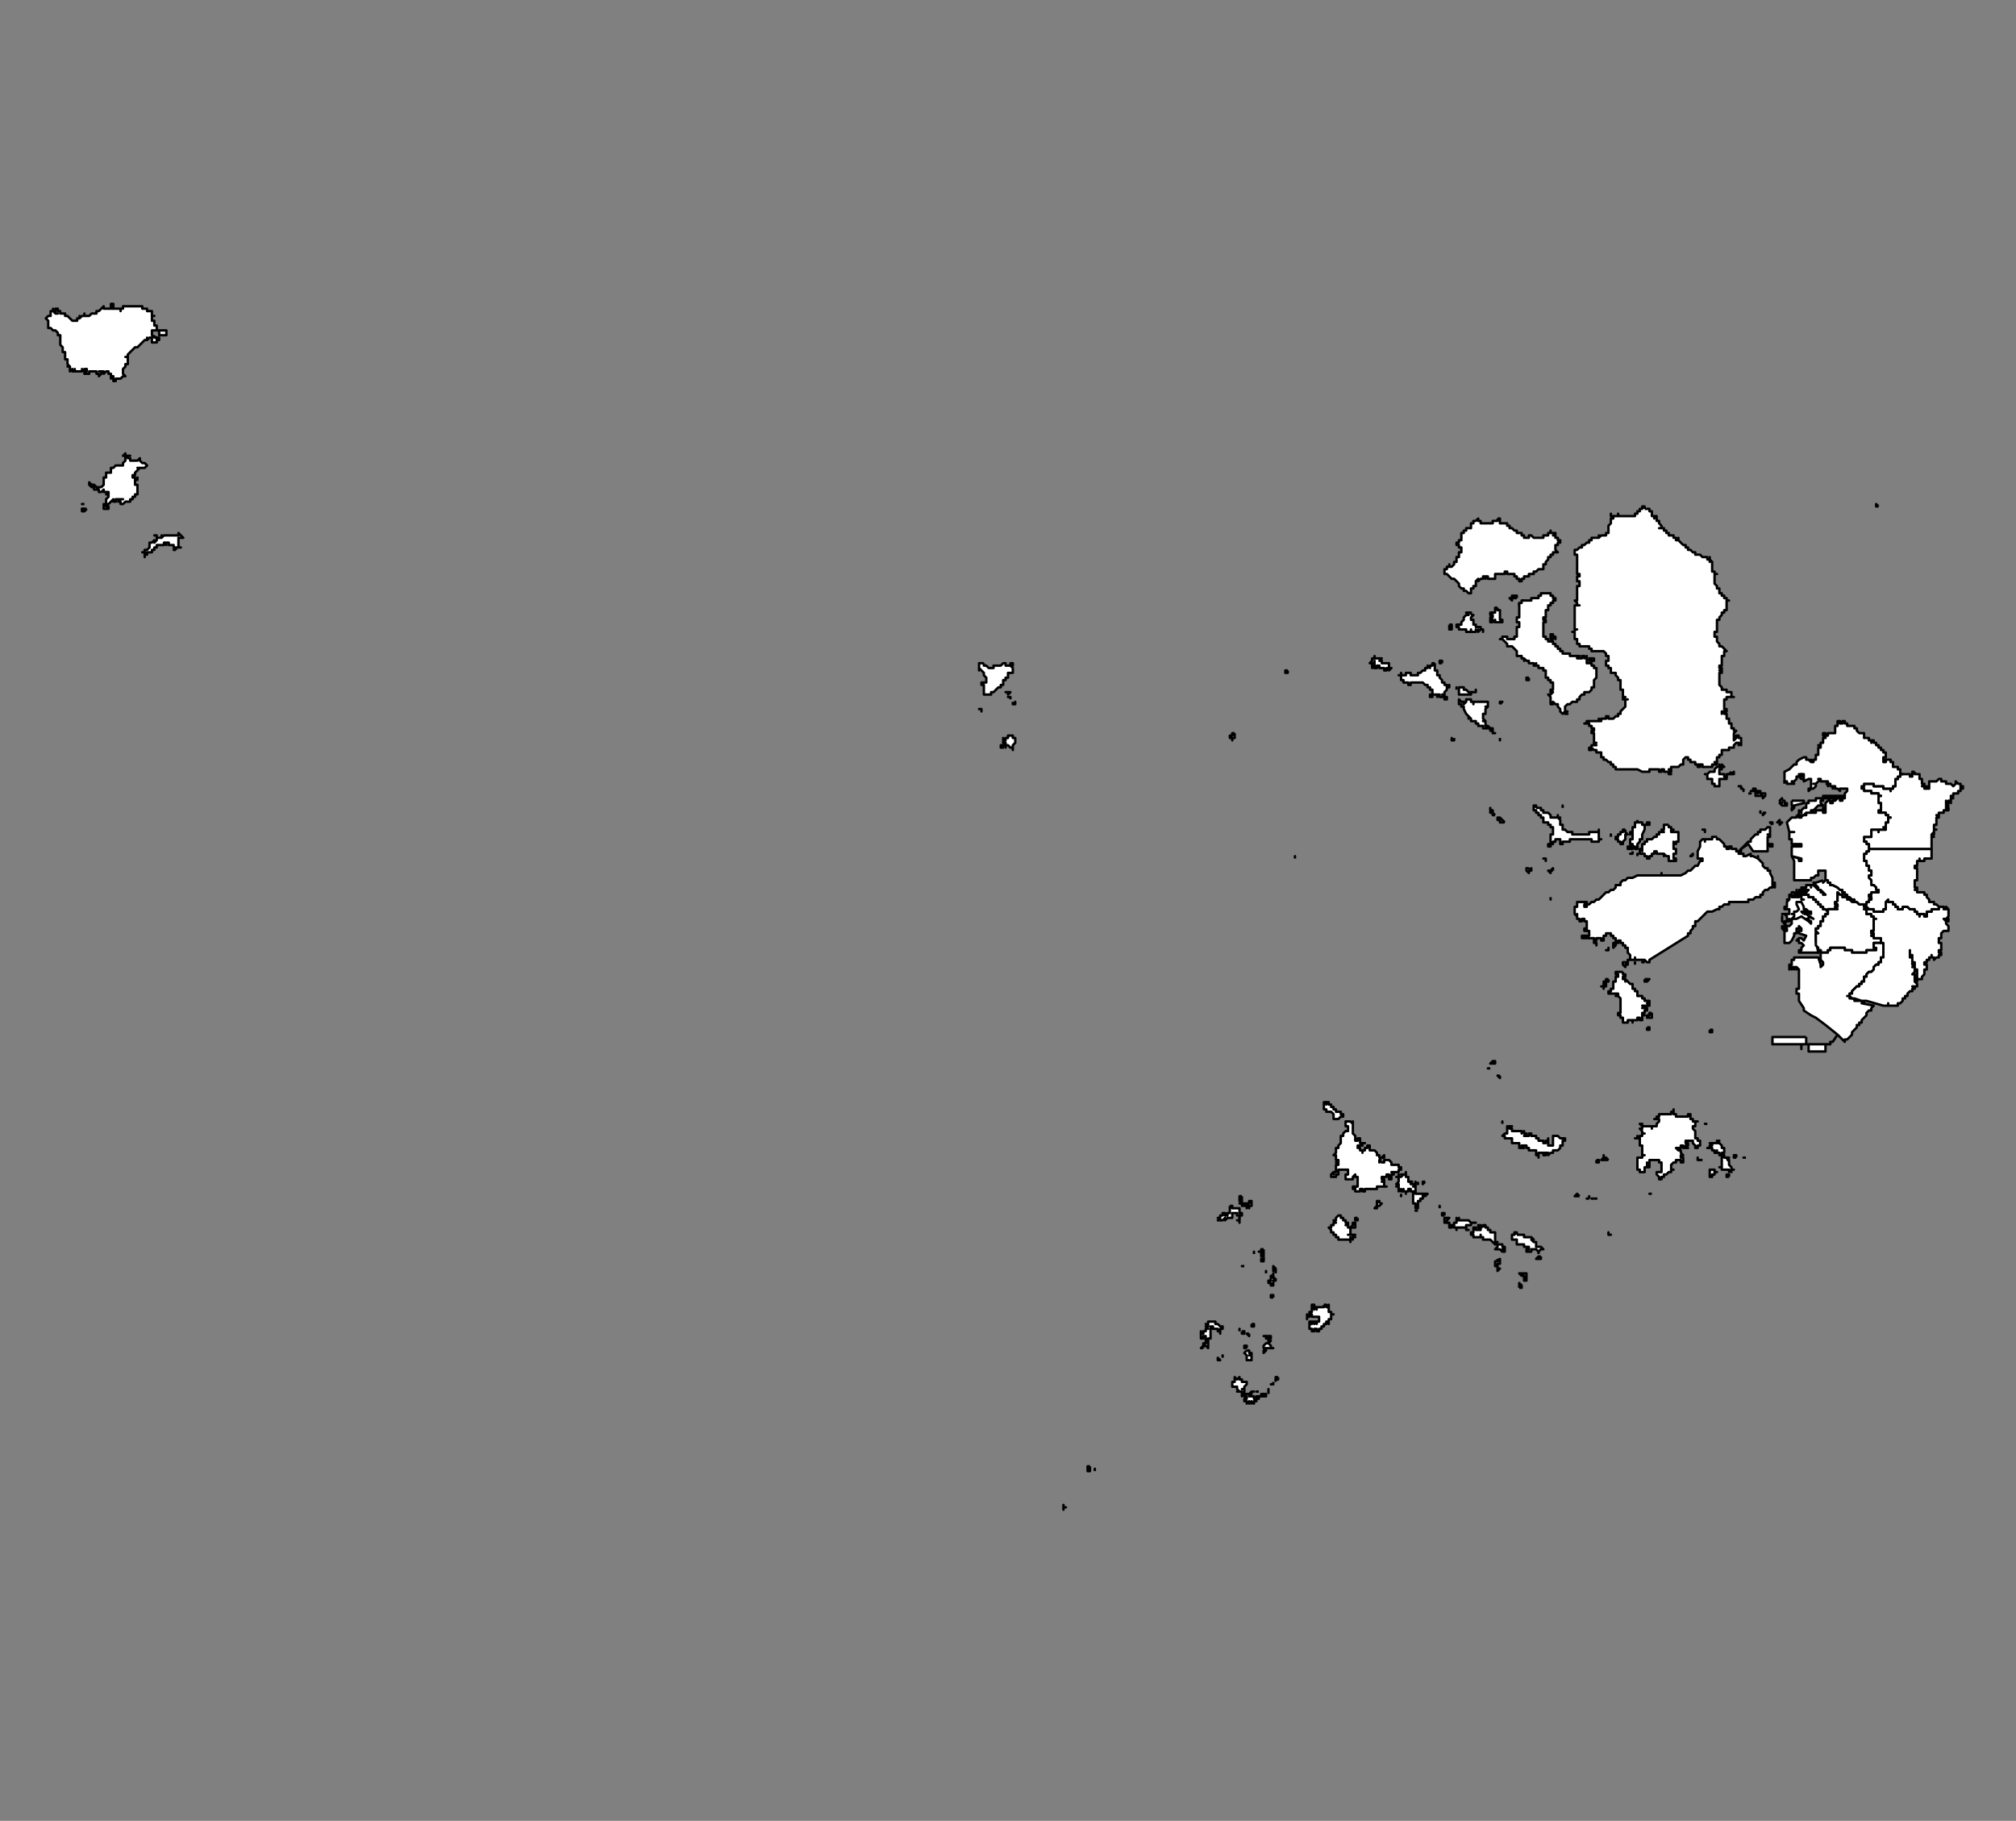 <?xml version="1.0" standalone="no"?>
<!DOCTYPE svg PUBLIC "-//W3C//DTD SVG 1.1//EN" "http://www.w3.org/Graphics/SVG/1.1/DTD/svg11.dtd">
<svg xmlns="http://www.w3.org/2000/svg" xmlns:inkscape="http://www.inkscape.org/namespaces/inkscape" xmlns:xlink="http://www.w3.org/1999/xlink" viewBox = "0 0 836 755" version = "1.1">
<rect x="0" y="0" width="836" height="755" fill="#808080" stroke="none"/>
<!-- svg generated using QGIS www.qgis.org -->
<g id="incheon" inkscape:groupmode="layer" inkscape:label="incheon">
<g stroke="none" fill="rgb(255,255,255)" stroke-linejoin="round" stroke-width="0.26" style="stroke:rgb(0,0,0);stroke-width:1">
<g id="23010" >
<path d="M 678,400 L 678,399 L 678,400 " />
<path d="M 682,399 L 681,399 L 682,398 L 682,399 " />
<path d="M 702,355 L 701,355 L 702,354 L 702,355 " />
<path d="M 667,394 L 666,394 L 667,394 L 667,393 L 667,394 " />
<path d="M 707,344 L 707,345 L 707,344 L 706,344 L 707,344 " />
<path d="M 682,406 L 683,406 L 684,406 L 683,407 L 682,407 L 682,406 " />
<path d="M 683,426 L 684,426 L 684,427 L 683,427 L 683,426 " />
<path d="M 709,427 L 710,427 L 710,428 L 709,428 L 709,427 " />
<path d="M 685,420 L 685,421 L 685,422 L 684,422 L 683,422 L 683,421 L 684,421 L 684,420 L 685,420 " />
<path d="M 667,406 L 667,407 L 666,407 L 666,408 L 666,409 L 665,409 L 665,410 L 665,409 L 664,409 L 665,409 L 665,408 L 665,407 L 666,407 L 666,406 L 667,406 " />
<path d="M 673,403 L 673,404 L 674,404 L 673,404 L 674,404 L 674,405 L 673,405 L 673,406 L 674,406 L 674,407 L 674,406 L 675,407 L 676,408 L 677,408 L 677,409 L 677,410 L 678,410 L 678,411 L 679,411 L 679,412 L 679,413 L 680,413 L 681,413 L 681,414 L 682,414 L 682,415 L 683,415 L 684,415 L 684,416 L 683,416 L 684,416 L 684,417 L 683,417 L 682,417 L 681,417 L 682,418 L 681,418 L 682,418 L 683,418 L 683,419 L 682,419 L 682,420 L 681,420 L 682,420 L 681,420 L 681,421 L 681,422 L 681,421 L 682,421 L 681,421 L 681,422 L 681,423 L 680,423 L 680,422 L 679,422 L 679,423 L 678,423 L 677,423 L 677,424 L 677,423 L 676,423 L 675,423 L 675,424 L 674,424 L 673,424 L 673,423 L 673,422 L 672,422 L 672,421 L 671,421 L 671,420 L 672,420 L 672,419 L 672,418 L 672,417 L 672,416 L 672,415 L 672,414 L 671,413 L 670,413 L 671,413 L 671,412 L 670,412 L 669,412 L 668,412 L 667,412 L 667,411 L 668,411 L 668,410 L 669,410 L 669,409 L 669,408 L 669,407 L 670,407 L 670,406 L 670,405 L 670,406 L 670,405 L 671,405 L 671,404 L 670,404 L 670,403 L 671,403 L 672,403 L 673,403 " />
<path d="M 746,370 L 746,371 L 745,371 L 744,371 L 744,372 L 745,372 L 746,372 L 746,371 L 747,371 L 747,372 L 747,373 L 748,373 L 747,373 L 747,372 L 747,371 L 748,371 L 749,371 L 750,371 L 750,372 L 751,372 L 752,372 L 752,373 L 753,373 L 754,374 L 754,375 L 755,375 L 755,376 L 756,376 L 756,377 L 757,377 L 758,378 L 758,379 L 757,379 L 757,380 L 756,380 L 757,380 L 756,380 L 756,381 L 756,382 L 755,382 L 755,383 L 755,384 L 754,384 L 754,385 L 753,385 L 753,386 L 753,387 L 753,386 L 753,387 L 753,388 L 753,389 L 753,390 L 754,395 L 751,395 L 750,395 L 748,395 L 747,395 L 746,395 L 746,394 L 747,394 L 747,393 L 748,392 L 747,391 L 746,391 L 746,390 L 745,390 L 746,389 L 747,389 L 748,390 L 749,388 L 746,387 L 746,386 L 747,386 L 747,385 L 746,384 L 746,385 L 745,385 L 745,386 L 745,387 L 744,387 L 744,388 L 743,390 L 742,391 L 741,391 L 740,391 L 740,390 L 740,388 L 740,387 L 740,386 L 739,384 L 739,385 L 740,386 L 741,386 L 741,385 L 740,385 L 741,385 L 740,384 L 740,383 L 741,384 L 742,384 L 743,383 L 743,382 L 743,381 L 742,382 L 742,381 L 742,382 L 741,382 L 742,382 L 741,382 L 740,383 L 739,382 L 739,380 L 739,382 L 740,383 L 741,382 L 740,382 L 741,382 L 741,380 L 740,379 L 739,379 L 740,379 L 741,379 L 742,379 L 742,378 L 742,377 L 741,377 L 740,377 L 741,377 L 740,377 L 740,376 L 741,376 L 741,374 L 742,373 L 741,373 L 742,373 L 742,372 L 742,371 L 743,371 L 743,372 L 743,371 L 743,372 L 744,372 L 743,371 L 743,370 L 744,370 L 745,371 L 745,370 L 745,369 L 745,370 L 746,370 " />
<path d="M 748,379 L 747,378 L 748,378 L 749,378 L 751,379 L 751,378 L 750,378 L 749,377 L 748,377 L 748,376 L 747,374 L 746,374 L 745,374 L 745,375 L 746,377 L 745,378 L 744,378 L 744,379 L 743,379 L 744,379 L 744,380 L 743,381 L 745,381 L 747,380 L 750,382 L 751,383 L 751,382 L 749,381 L 750,381 L 750,380 L 752,381 L 749,379 L 748,379 " />
<path d="M 712,347 L 712,348 L 713,348 L 714,349 L 715,350 L 715,351 L 716,351 L 716,352 L 717,352 L 717,351 L 718,351 L 718,352 L 719,352 L 720,352 L 720,353 L 721,353 L 722,352 L 722,353 L 721,353 L 721,354 L 722,354 L 723,354 L 723,355 L 724,355 L 726,354 L 726,355 L 727,355 L 729,356 L 729,355 L 729,356 L 730,357 L 731,358 L 731,359 L 732,360 L 733,360 L 733,361 L 734,361 L 734,362 L 735,364 L 735,366 L 735,367 L 735,366 L 735,367 L 736,366 L 735,366 L 736,366 L 736,367 L 736,366 L 736,367 L 736,368 L 735,367 L 735,368 L 734,368 L 733,369 L 732,369 L 731,370 L 731,371 L 730,371 L 730,372 L 729,372 L 728,372 L 727,373 L 726,373 L 725,373 L 725,374 L 724,374 L 723,374 L 722,374 L 721,374 L 720,374 L 719,374 L 718,374 L 717,374 L 717,375 L 716,375 L 715,375 L 714,376 L 713,376 L 713,377 L 712,377 L 710,378 L 709,378 L 708,378 L 707,379 L 706,380 L 705,381 L 704,382 L 703,382 L 703,383 L 703,384 L 702,384 L 702,385 L 701,386 L 701,387 L 700,387 L 700,388 L 684,398 L 684,399 L 683,399 L 682,398 L 681,398 L 679,398 L 678,398 L 678,397 L 678,398 L 677,398 L 676,398 L 675,398 L 675,399 L 674,399 L 675,399 L 675,400 L 674,400 L 674,401 L 674,400 L 674,401 L 673,400 L 673,399 L 674,399 L 675,399 L 675,398 L 676,398 L 676,397 L 676,396 L 675,395 L 675,394 L 675,393 L 674,393 L 674,392 L 673,392 L 673,391 L 672,391 L 672,390 L 671,390 L 671,391 L 670,391 L 670,392 L 669,393 L 669,392 L 669,391 L 670,391 L 670,390 L 670,389 L 669,389 L 669,388 L 668,388 L 668,387 L 667,387 L 666,387 L 666,388 L 665,388 L 665,389 L 665,390 L 664,390 L 664,389 L 663,389 L 662,389 L 662,390 L 661,390 L 662,391 L 662,392 L 662,391 L 661,391 L 661,390 L 661,389 L 660,389 L 659,389 L 658,389 L 657,389 L 656,389 L 656,388 L 657,388 L 658,388 L 659,388 L 659,387 L 659,388 L 659,387 L 659,386 L 658,386 L 658,385 L 658,386 L 657,386 L 657,385 L 658,385 L 658,384 L 658,383 L 658,382 L 657,382 L 657,381 L 656,381 L 656,382 L 655,382 L 655,381 L 654,381 L 654,380 L 654,379 L 654,380 L 653,379 L 653,378 L 653,377 L 653,376 L 654,376 L 654,375 L 654,374 L 655,374 L 656,374 L 657,374 L 658,374 L 658,375 L 657,375 L 657,376 L 658,376 L 658,375 L 659,375 L 660,374 L 661,374 L 662,373 L 663,373 L 664,372 L 665,371 L 666,370 L 667,370 L 668,369 L 669,369 L 670,368 L 670,367 L 672,367 L 672,366 L 673,365 L 674,365 L 675,364 L 676,364 L 677,364 L 679,363 L 680,363 L 682,363 L 683,363 L 684,363 L 685,363 L 686,363 L 687,363 L 688,363 L 689,363 L 689,362 L 689,363 L 690,363 L 691,363 L 692,363 L 694,363 L 695,363 L 696,363 L 697,363 L 699,362 L 700,361 L 701,361 L 702,360 L 703,359 L 704,359 L 705,357 L 706,357 L 706,356 L 705,356 L 704,356 L 704,355 L 704,354 L 704,353 L 705,351 L 705,350 L 705,349 L 706,348 L 707,348 L 706,348 L 707,348 L 707,349 L 707,348 L 708,348 L 709,348 L 710,348 L 710,347 L 711,347 L 712,347 " />
<path d="M 722,352 L 724,350 L 725,349 L 726,349 L 726,348 L 727,347 L 728,346 L 729,346 L 729,345 L 730,345 L 730,344 L 731,344 L 732,344 L 733,343 L 734,343 L 734,344 L 734,345 L 734,346 L 733,346 L 734,346 L 734,347 L 733,347 L 733,348 L 733,349 L 733,350 L 734,350 L 735,350 L 735,351 L 734,351 L 734,350 L 733,350 L 733,353 L 731,353 L 728,353 L 727,353 L 725,350 L 722,352 " />
</g>
<g id="23020" >
<path d="M 756,365 L 756,366 L 757,365 L 758,365 L 758,366 L 759,366 L 759,367 L 760,367 L 762,368 L 763,369 L 764,369 L 764,370 L 765,370 L 765,371 L 766,371 L 766,372 L 767,372 L 768,373 L 769,373 L 769,374 L 770,374 L 769,374 L 768,374 L 767,373 L 766,373 L 766,372 L 765,372 L 764,372 L 764,371 L 763,371 L 762,370 L 762,371 L 762,372 L 762,373 L 762,374 L 761,374 L 761,375 L 762,375 L 762,376 L 761,376 L 761,377 L 762,377 L 761,377 L 760,377 L 759,377 L 758,377 L 758,378 L 757,377 L 756,377 L 756,376 L 755,376 L 755,375 L 754,375 L 754,374 L 753,374 L 753,373 L 752,373 L 752,372 L 751,372 L 750,372 L 750,371 L 749,371 L 748,371 L 749,371 L 749,370 L 750,369 L 749,369 L 749,370 L 748,370 L 747,370 L 747,371 L 747,370 L 746,370 L 746,369 L 747,369 L 747,370 L 748,370 L 747,369 L 747,368 L 748,368 L 748,369 L 749,369 L 748,368 L 749,368 L 749,367 L 750,367 L 751,367 L 751,368 L 751,367 L 752,367 L 753,368 L 754,369 L 755,369 L 755,370 L 756,370 L 755,370 L 756,370 L 756,371 L 757,371 L 756,370 L 755,369 L 754,369 L 754,368 L 753,367 L 752,366 L 753,366 L 756,365 " />
</g>
<g id="23030" >
<path d="M 762,374 L 762,373 L 762,372 L 762,371 L 762,370 L 763,371 L 764,371 L 764,372 L 765,372 L 766,372 L 766,373 L 767,373 L 768,374 L 769,374 L 770,374 L 771,375 L 772,375 L 773,375 L 773,376 L 774,376 L 773,377 L 774,377 L 774,378 L 774,379 L 775,379 L 776,379 L 776,380 L 777,380 L 777,381 L 778,381 L 777,381 L 777,382 L 777,383 L 777,384 L 777,385 L 777,386 L 776,386 L 776,387 L 777,387 L 777,388 L 776,388 L 777,388 L 777,389 L 778,389 L 779,389 L 780,389 L 780,390 L 780,391 L 779,391 L 778,391 L 777,391 L 777,392 L 777,393 L 778,393 L 778,394 L 777,394 L 776,394 L 775,394 L 774,394 L 774,395 L 773,395 L 772,395 L 771,395 L 770,395 L 769,395 L 768,395 L 768,394 L 767,394 L 766,394 L 765,394 L 765,393 L 764,393 L 763,393 L 762,393 L 761,393 L 760,393 L 759,393 L 759,394 L 758,394 L 758,395 L 758,394 L 758,395 L 757,395 L 756,395 L 755,395 L 755,394 L 755,395 L 755,394 L 754,394 L 754,395 L 754,394 L 754,393 L 753,392 L 753,390 L 753,388 L 753,387 L 754,387 L 753,386 L 753,385 L 754,385 L 754,384 L 755,384 L 755,383 L 755,382 L 756,382 L 756,381 L 756,380 L 757,380 L 756,380 L 757,380 L 757,379 L 758,379 L 758,378 L 758,377 L 759,377 L 760,377 L 761,377 L 762,377 L 761,377 L 761,376 L 762,376 L 762,375 L 761,375 L 761,374 L 762,374 " />
</g>
<g id="23040" >
<path d="M 749,430 L 749,433 L 754,433 L 757,433 L 758,433 L 759,433 L 759,432 L 760,432 L 762,429 L 757,425 L 753,422 L 751,421 L 748,419 L 748,418 L 746,415 L 746,412 L 745,412 L 745,410 L 746,410 L 746,406 L 746,402 L 745,401 L 745,402 L 745,401 L 744,401 L 744,402 L 744,401 L 743,401 L 743,402 L 743,401 L 742,401 L 742,402 L 742,401 L 742,400 L 743,400 L 743,399 L 743,398 L 744,398 L 744,397 L 745,397 L 751,397 L 753,397 L 754,397 L 755,400 L 755,401 L 756,400 L 756,399 L 755,398 L 755,397 L 755,396 L 755,395 L 755,394 L 755,395 L 756,395 L 757,395 L 758,395 L 758,394 L 758,395 L 758,394 L 759,394 L 759,393 L 760,393 L 761,393 L 762,393 L 763,393 L 764,393 L 765,393 L 765,394 L 766,394 L 767,394 L 768,394 L 768,395 L 769,395 L 770,395 L 771,395 L 772,395 L 773,395 L 774,395 L 774,394 L 775,394 L 776,394 L 777,394 L 778,394 L 778,393 L 777,393 L 777,392 L 777,391 L 778,391 L 779,391 L 780,391 L 781,391 L 781,392 L 781,393 L 781,394 L 781,395 L 781,396 L 781,397 L 780,397 L 780,398 L 780,399 L 779,399 L 779,400 L 778,400 L 777,401 L 777,402 L 776,403 L 775,403 L 774,404 L 774,405 L 773,405 L 773,406 L 773,407 L 772,407 L 772,408 L 771,408 L 771,409 L 770,409 L 769,410 L 768,411 L 768,412 L 767,412 L 767,413 L 766,413 L 767,413 L 767,414 L 768,414 L 769,414 L 769,415 L 770,415 L 772,415 L 773,415 L 773,416 L 772,416 L 777,417 L 776,418 L 776,419 L 775,419 L 774,420 L 774,421 L 773,422 L 772,423 L 772,424 L 771,424 L 771,425 L 770,425 L 770,426 L 769,427 L 768,428 L 768,429 L 767,430 L 766,431 L 765,431 L 765,432 L 762,429 L 760,432 L 759,432 L 759,433 L 758,433 L 757,433 L 757,436 L 750,436 L 750,433 L 747,433 L 747,435 L 747,434 L 747,433 L 745,433 L 743,433 L 742,433 L 739,433 L 735,433 L 735,430 L 740,430 L 741,430 L 742,430 L 744,430 L 745,430 L 746,430 L 747,430 L 749,430 " />
</g>
<g id="23050" >
<path d="M 784,374 L 785,374 L 785,375 L 786,375 L 786,376 L 787,376 L 787,377 L 788,377 L 789,377 L 789,376 L 790,376 L 791,376 L 792,377 L 793,377 L 794,377 L 794,378 L 795,378 L 795,379 L 796,379 L 796,380 L 796,379 L 797,379 L 798,379 L 798,380 L 799,380 L 799,379 L 799,378 L 800,378 L 801,378 L 801,377 L 802,377 L 803,377 L 804,377 L 804,376 L 804,377 L 804,376 L 805,376 L 806,376 L 806,377 L 807,377 L 807,376 L 808,377 L 807,377 L 808,377 L 808,378 L 808,379 L 808,380 L 807,381 L 808,381 L 807,381 L 806,381 L 807,382 L 807,381 L 808,381 L 808,382 L 807,382 L 807,383 L 808,384 L 808,385 L 808,386 L 807,386 L 806,386 L 805,387 L 805,388 L 805,389 L 804,389 L 804,390 L 804,389 L 804,390 L 804,391 L 805,391 L 805,392 L 805,393 L 805,394 L 804,394 L 804,395 L 805,395 L 805,396 L 804,396 L 804,397 L 803,397 L 802,398 L 802,397 L 801,397 L 801,396 L 801,397 L 802,397 L 801,397 L 800,397 L 800,398 L 799,398 L 799,399 L 798,399 L 798,400 L 799,400 L 799,401 L 799,402 L 798,402 L 798,403 L 798,404 L 797,405 L 797,406 L 796,406 L 795,406 L 795,407 L 795,406 L 795,405 L 795,404 L 795,403 L 795,402 L 794,402 L 794,401 L 794,400 L 794,399 L 793,399 L 793,398 L 793,397 L 793,396 L 792,396 L 792,395 L 792,394 L 792,395 L 792,396 L 792,397 L 793,397 L 793,398 L 793,399 L 793,400 L 794,400 L 794,401 L 793,401 L 794,401 L 794,402 L 794,403 L 793,404 L 794,404 L 794,405 L 794,406 L 794,407 L 795,407 L 794,407 L 795,408 L 795,409 L 794,409 L 793,409 L 794,410 L 794,409 L 794,410 L 793,410 L 793,411 L 793,410 L 793,411 L 792,411 L 791,412 L 791,413 L 790,413 L 790,414 L 789,414 L 789,415 L 788,416 L 787,416 L 787,417 L 786,417 L 785,417 L 784,417 L 783,417 L 783,416 L 783,417 L 782,417 L 781,417 L 774,415 L 773,415 L 773,416 L 773,415 L 772,415 L 769,414 L 768,414 L 767,413 L 767,412 L 768,412 L 768,411 L 769,410 L 770,409 L 771,409 L 771,408 L 772,408 L 772,407 L 773,407 L 773,406 L 773,405 L 774,405 L 774,404 L 775,403 L 776,403 L 777,402 L 777,401 L 778,400 L 779,400 L 779,399 L 780,399 L 780,398 L 780,397 L 781,397 L 781,396 L 781,395 L 781,394 L 781,393 L 781,392 L 781,391 L 780,391 L 780,390 L 780,389 L 779,389 L 778,389 L 777,389 L 777,388 L 776,388 L 777,388 L 777,387 L 776,387 L 776,386 L 777,386 L 777,385 L 777,384 L 777,383 L 777,382 L 777,381 L 778,381 L 777,381 L 777,380 L 776,380 L 776,379 L 775,379 L 774,379 L 774,378 L 774,377 L 773,377 L 774,376 L 775,377 L 776,377 L 777,377 L 777,378 L 778,378 L 779,378 L 780,378 L 781,378 L 781,377 L 782,377 L 782,376 L 782,375 L 782,374 L 783,373 L 783,374 L 784,374 " />
</g>
<g id="23060" >
<path d="M 801,352 L 801,353 L 801,354 L 801,355 L 801,356 L 800,356 L 799,356 L 798,356 L 799,356 L 798,356 L 798,357 L 797,357 L 796,357 L 796,356 L 796,357 L 795,357 L 795,358 L 795,359 L 794,359 L 794,360 L 795,360 L 795,361 L 795,362 L 795,363 L 795,364 L 795,365 L 794,365 L 794,366 L 794,367 L 794,368 L 795,368 L 795,369 L 794,369 L 795,369 L 795,370 L 796,370 L 797,370 L 798,370 L 798,371 L 799,371 L 799,372 L 800,373 L 800,374 L 801,374 L 802,374 L 802,375 L 803,375 L 804,376 L 804,377 L 803,377 L 802,377 L 801,377 L 801,378 L 800,378 L 799,378 L 799,379 L 799,380 L 798,380 L 798,379 L 797,379 L 796,379 L 796,380 L 796,379 L 795,379 L 795,378 L 794,378 L 794,377 L 793,377 L 792,377 L 791,376 L 790,376 L 789,376 L 789,377 L 788,377 L 787,377 L 787,376 L 786,376 L 786,375 L 785,375 L 785,374 L 784,374 L 783,374 L 783,373 L 782,374 L 782,375 L 782,376 L 782,377 L 781,377 L 781,378 L 780,378 L 779,378 L 778,378 L 777,378 L 777,377 L 776,377 L 775,377 L 774,376 L 773,376 L 773,375 L 774,375 L 774,374 L 775,374 L 775,373 L 776,373 L 776,372 L 775,372 L 775,371 L 776,371 L 776,370 L 777,370 L 778,370 L 779,370 L 779,369 L 778,369 L 778,368 L 777,367 L 776,367 L 776,366 L 776,365 L 775,364 L 775,363 L 776,363 L 776,362 L 776,361 L 775,361 L 775,360 L 775,359 L 774,359 L 774,358 L 774,357 L 773,357 L 773,356 L 773,355 L 773,354 L 774,354 L 774,353 L 775,353 L 775,352 L 776,352 L 777,352 L 778,352 L 779,352 L 780,352 L 781,352 L 782,352 L 783,352 L 784,352 L 785,352 L 786,352 L 788,352 L 790,352 L 791,352 L 792,352 L 794,352 L 795,352 L 796,352 L 797,352 L 798,352 L 799,352 L 800,352 L 801,352 " />
</g>
<g id="23070" >
<path d="M 794,320 L 794,321 L 795,321 L 796,321 L 796,322 L 796,323 L 797,323 L 797,324 L 797,325 L 798,325 L 798,326 L 797,326 L 798,326 L 798,327 L 799,327 L 799,326 L 799,327 L 800,327 L 800,326 L 800,327 L 800,326 L 800,325 L 800,324 L 801,324 L 802,324 L 803,324 L 804,323 L 805,323 L 805,324 L 806,324 L 807,324 L 807,325 L 808,325 L 809,325 L 810,326 L 811,325 L 811,324 L 812,325 L 813,325 L 813,326 L 814,326 L 814,327 L 813,327 L 813,328 L 813,327 L 813,326 L 813,327 L 813,328 L 812,328 L 812,329 L 811,329 L 810,329 L 810,330 L 809,330 L 809,331 L 810,331 L 809,331 L 809,332 L 809,333 L 809,332 L 808,332 L 808,333 L 807,333 L 807,332 L 807,333 L 807,334 L 808,334 L 807,334 L 807,335 L 808,335 L 808,336 L 807,336 L 807,335 L 807,336 L 806,336 L 806,337 L 805,337 L 804,337 L 804,338 L 803,338 L 804,338 L 804,339 L 803,339 L 804,339 L 803,339 L 803,340 L 803,341 L 803,340 L 803,341 L 803,340 L 803,341 L 803,342 L 802,342 L 802,343 L 802,344 L 803,344 L 802,344 L 802,345 L 802,346 L 802,345 L 801,346 L 802,346 L 801,346 L 801,347 L 802,347 L 801,347 L 801,348 L 801,349 L 801,350 L 801,351 L 801,352 L 800,352 L 799,352 L 798,352 L 797,352 L 796,352 L 795,352 L 794,352 L 792,352 L 791,352 L 790,352 L 788,352 L 786,352 L 785,352 L 784,352 L 783,352 L 782,352 L 781,352 L 780,352 L 779,352 L 778,352 L 777,352 L 776,352 L 775,352 L 775,351 L 775,350 L 774,350 L 774,349 L 773,349 L 773,348 L 773,347 L 774,347 L 775,347 L 776,347 L 776,346 L 776,345 L 776,344 L 777,344 L 778,344 L 779,344 L 779,345 L 779,344 L 780,344 L 781,344 L 782,344 L 782,343 L 781,343 L 782,343 L 782,342 L 782,341 L 783,341 L 783,340 L 783,339 L 784,339 L 783,339 L 783,338 L 782,338 L 782,337 L 781,337 L 780,337 L 779,337 L 779,336 L 780,336 L 780,335 L 780,334 L 780,333 L 779,333 L 779,332 L 779,331 L 779,330 L 780,330 L 779,330 L 779,329 L 778,329 L 777,329 L 776,329 L 776,328 L 775,328 L 774,328 L 773,328 L 773,327 L 772,327 L 772,326 L 773,326 L 773,325 L 774,325 L 775,325 L 776,325 L 777,325 L 777,326 L 778,326 L 779,326 L 780,326 L 781,326 L 781,327 L 782,327 L 783,327 L 784,327 L 784,328 L 784,327 L 785,327 L 785,326 L 786,326 L 786,325 L 786,324 L 786,323 L 787,323 L 787,322 L 788,322 L 788,321 L 789,321 L 790,321 L 791,321 L 792,321 L 792,322 L 792,321 L 792,322 L 793,322 L 793,321 L 793,320 L 794,320 " />
</g>
<g id="23080" >
<path d="M 745,338 L 746,338 L 746,339 L 748,338 L 747,338 L 747,339 L 746,339 L 746,338 L 747,338 L 748,338 L 749,338 L 749,337 L 750,337 L 751,337 L 752,337 L 753,337 L 753,336 L 754,336 L 755,336 L 756,336 L 756,335 L 756,336 L 755,336 L 756,336 L 756,337 L 757,337 L 757,336 L 757,335 L 756,335 L 757,335 L 757,334 L 757,333 L 758,332 L 759,332 L 758,332 L 759,332 L 759,333 L 760,333 L 760,332 L 761,332 L 762,331 L 763,331 L 763,332 L 764,332 L 764,331 L 765,331 L 765,330 L 764,331 L 763,331 L 762,331 L 761,331 L 760,331 L 759,331 L 758,331 L 757,331 L 756,331 L 756,332 L 755,332 L 755,333 L 756,334 L 755,334 L 754,334 L 753,335 L 752,336 L 751,336 L 751,337 L 750,337 L 749,337 L 748,338 L 747,338 L 746,338 L 746,337 L 746,336 L 747,337 L 747,336 L 748,335 L 749,335 L 749,334 L 749,333 L 750,333 L 750,332 L 751,332 L 752,332 L 753,332 L 753,331 L 754,331 L 755,331 L 756,331 L 756,330 L 757,330 L 758,330 L 759,330 L 760,330 L 765,330 L 765,329 L 766,328 L 766,327 L 765,327 L 764,327 L 763,327 L 763,328 L 762,327 L 761,327 L 761,326 L 760,326 L 760,327 L 760,326 L 759,326 L 759,325 L 758,325 L 758,324 L 757,324 L 756,324 L 755,324 L 755,323 L 754,323 L 755,323 L 754,324 L 753,325 L 752,325 L 753,325 L 753,326 L 752,327 L 751,327 L 751,326 L 751,325 L 751,324 L 751,323 L 750,323 L 748,324 L 748,323 L 748,324 L 748,323 L 747,323 L 748,323 L 747,323 L 746,322 L 745,322 L 746,322 L 747,321 L 746,321 L 746,322 L 745,322 L 745,323 L 745,322 L 745,323 L 744,324 L 743,324 L 744,325 L 743,325 L 742,325 L 741,325 L 741,324 L 740,324 L 740,323 L 740,322 L 740,321 L 740,320 L 742,319 L 743,318 L 744,317 L 745,317 L 745,316 L 746,315 L 748,314 L 749,314 L 749,315 L 750,315 L 751,316 L 751,315 L 751,316 L 752,316 L 751,316 L 752,316 L 752,315 L 753,315 L 753,314 L 753,313 L 754,313 L 754,312 L 754,311 L 754,310 L 755,310 L 755,309 L 754,309 L 755,309 L 755,308 L 756,308 L 756,307 L 756,306 L 757,306 L 757,305 L 756,305 L 757,305 L 756,305 L 756,304 L 757,304 L 757,305 L 758,305 L 758,304 L 759,304 L 760,304 L 761,304 L 761,303 L 761,302 L 761,301 L 762,301 L 762,300 L 762,299 L 763,299 L 763,300 L 764,300 L 764,299 L 765,299 L 765,300 L 766,300 L 766,301 L 767,301 L 768,301 L 769,301 L 769,302 L 770,302 L 770,303 L 771,304 L 772,304 L 773,304 L 773,305 L 773,306 L 774,306 L 775,306 L 775,307 L 776,307 L 776,308 L 776,307 L 777,307 L 777,308 L 778,308 L 778,309 L 779,309 L 779,310 L 780,310 L 780,311 L 781,311 L 781,312 L 782,312 L 782,313 L 782,314 L 781,314 L 781,315 L 781,316 L 782,316 L 782,315 L 783,315 L 784,315 L 784,316 L 785,316 L 785,317 L 785,318 L 786,318 L 787,318 L 787,319 L 788,319 L 787,319 L 788,319 L 788,320 L 788,321 L 789,321 L 788,321 L 788,322 L 787,322 L 787,323 L 786,323 L 786,324 L 786,325 L 786,326 L 785,326 L 785,327 L 784,327 L 784,328 L 784,327 L 783,327 L 782,327 L 781,327 L 781,326 L 780,326 L 779,326 L 778,326 L 777,326 L 777,325 L 776,325 L 775,325 L 774,325 L 773,325 L 773,326 L 772,326 L 772,327 L 773,327 L 773,328 L 774,328 L 775,328 L 776,328 L 776,329 L 777,329 L 778,329 L 779,329 L 779,330 L 780,330 L 779,330 L 779,331 L 779,332 L 779,333 L 780,333 L 780,334 L 780,335 L 780,336 L 779,336 L 779,337 L 780,337 L 781,337 L 782,337 L 782,338 L 783,338 L 783,339 L 784,339 L 783,339 L 783,340 L 783,341 L 782,341 L 782,342 L 782,343 L 781,343 L 782,343 L 782,344 L 781,344 L 780,344 L 779,344 L 779,345 L 779,344 L 778,344 L 777,344 L 776,344 L 776,345 L 776,346 L 776,347 L 775,347 L 774,347 L 773,347 L 773,348 L 773,349 L 774,349 L 774,350 L 775,350 L 775,351 L 775,352 L 775,353 L 774,353 L 774,354 L 773,354 L 773,355 L 773,356 L 773,357 L 774,357 L 774,358 L 774,359 L 775,359 L 775,360 L 775,361 L 776,361 L 776,362 L 776,363 L 775,363 L 775,364 L 776,365 L 776,366 L 776,367 L 777,367 L 778,368 L 778,369 L 779,369 L 779,370 L 778,370 L 777,370 L 776,370 L 776,371 L 775,371 L 775,372 L 776,372 L 776,373 L 775,373 L 775,374 L 774,374 L 774,375 L 773,375 L 773,376 L 774,376 L 775,377 L 774,376 L 773,376 L 773,375 L 772,375 L 771,375 L 770,374 L 769,374 L 769,373 L 768,373 L 767,372 L 766,372 L 766,371 L 765,371 L 765,370 L 764,370 L 764,369 L 763,369 L 762,368 L 760,367 L 759,367 L 759,366 L 758,366 L 758,365 L 757,365 L 757,364 L 757,362 L 757,361 L 755,361 L 754,361 L 754,363 L 753,363 L 752,364 L 751,364 L 751,365 L 750,365 L 747,365 L 744,365 L 744,364 L 744,363 L 744,360 L 744,359 L 744,358 L 744,357 L 743,355 L 746,356 L 746,357 L 747,357 L 747,356 L 743,355 L 743,351 L 747,351 L 747,350 L 746,350 L 743,350 L 743,348 L 742,348 L 742,347 L 742,346 L 742,345 L 744,345 L 742,345 L 741,341 L 742,340 L 743,339 L 744,339 L 745,339 L 745,338 " />
<path d="M 748,322 L 748,323 L 748,322 L 748,321 L 747,321 L 747,322 L 748,322 " />
<path d="M 738,341 L 737,341 L 738,340 L 738,341 " />
<path d="M 738,341 L 739,341 L 738,342 L 738,341 " />
<path d="M 739,332 L 740,332 L 740,333 L 741,333 L 741,334 L 740,334 L 739,334 L 738,333 L 739,333 L 738,332 L 739,331 L 739,332 " />
<path d="M 725,329 L 726,329 L 725,329 " />
<path d="M 723,327 L 723,328 L 723,327 " />
<path d="M 751,327 L 750,328 L 750,327 L 751,327 " />
<path d="M 728,328 L 729,328 L 729,329 L 729,328 L 730,328 L 730,329 L 731,329 L 732,329 L 732,330 L 731,331 L 731,330 L 730,330 L 729,330 L 728,330 L 728,329 L 728,328 L 727,328 L 726,328 L 727,328 L 727,327 L 728,327 L 728,328 " />
<path d="M 723,327 L 722,327 L 722,326 L 721,326 L 722,326 L 722,327 L 723,327 " />
<path d="M 757,325 L 758,325 L 758,326 L 758,325 L 757,325 " />
<path d="M 740,325 L 740,324 L 740,325 " />
<path d="M 718,320 L 718,321 L 719,320 L 719,321 L 718,321 L 717,321 L 718,320 " />
<path d="M 743,332 L 744,332 L 745,332 L 747,332 L 748,332 L 748,333 L 744,334 L 744,335 L 743,336 L 743,335 L 744,334 L 743,334 L 743,332 " />
<path d="M 735,342 L 734,341 L 735,341 L 735,342 " />
<path d="M 731,337 L 732,337 L 731,338 L 731,337 " />
<path d="M 730,336 L 730,337 L 730,336 " />
</g>
<g id="23310" >
<path d="M 717,321 L 716,321 L 716,322 L 716,321 L 717,321 " />
<path d="M 713,318 L 714,318 L 714,317 L 715,318 L 714,318 L 714,319 L 713,319 L 713,320 L 713,321 L 714,321 L 715,321 L 714,321 L 715,321 L 715,322 L 716,322 L 716,323 L 715,323 L 714,323 L 713,323 L 713,324 L 713,325 L 713,326 L 712,326 L 711,326 L 711,325 L 710,325 L 710,324 L 710,323 L 709,323 L 708,323 L 708,322 L 708,321 L 707,321 L 708,321 L 709,320 L 710,320 L 711,320 L 711,319 L 712,318 L 713,318 L 713,317 L 713,318 " />
<path d="M 622,306 L 622,307 L 622,306 " />
<path d="M 603,306 L 603,307 L 602,307 L 602,306 L 602,307 L 603,307 L 603,306 " />
<path d="M 512,304 L 512,305 L 512,306 L 512,305 L 512,306 L 511,306 L 511,307 L 511,306 L 511,307 L 511,306 L 510,306 L 510,305 L 511,305 L 511,304 L 512,304 " />
<path d="M 622,292 L 622,291 L 623,291 L 622,292 " />
<path d="M 609,290 L 610,290 L 610,291 L 611,291 L 611,292 L 611,291 L 612,291 L 613,291 L 614,291 L 615,291 L 616,291 L 617,291 L 617,292 L 617,293 L 616,293 L 617,293 L 616,294 L 616,295 L 616,296 L 615,296 L 615,297 L 615,298 L 616,299 L 615,299 L 616,299 L 616,300 L 616,301 L 617,301 L 618,302 L 619,302 L 619,303 L 619,304 L 620,304 L 619,304 L 619,303 L 618,303 L 618,302 L 617,302 L 616,302 L 615,302 L 615,301 L 614,301 L 613,301 L 613,300 L 612,300 L 612,299 L 611,299 L 610,299 L 610,298 L 609,297 L 609,298 L 609,297 L 608,296 L 607,294 L 607,293 L 606,293 L 606,292 L 605,292 L 605,291 L 605,290 L 606,291 L 607,291 L 607,292 L 608,291 L 608,290 L 609,290 " />
<path d="M 604,286 L 604,285 L 604,286 " />
<path d="M 606,285 L 607,285 L 607,286 L 608,286 L 609,287 L 610,287 L 611,287 L 612,287 L 612,286 L 612,287 L 611,287 L 610,287 L 610,288 L 609,288 L 608,288 L 607,288 L 606,288 L 605,288 L 605,287 L 605,286 L 605,285 L 606,285 " />
<path d="M 634,281 L 634,282 L 633,282 L 633,281 L 634,281 " />
<path d="M 534,278 L 534,279 L 533,279 L 533,278 L 534,278 " />
<path d="M 570,276 L 570,277 L 570,276 L 570,277 L 570,276 L 569,277 L 569,276 L 570,276 " />
<path d="M 569,276 L 569,275 L 569,276 " />
<path d="M 595,275 L 595,276 L 595,277 L 595,278 L 596,278 L 596,279 L 596,280 L 597,280 L 597,281 L 598,282 L 598,283 L 599,283 L 599,284 L 600,284 L 600,285 L 601,284 L 601,285 L 600,285 L 601,285 L 600,285 L 600,286 L 599,287 L 599,288 L 598,288 L 599,288 L 599,289 L 600,289 L 600,290 L 599,290 L 599,289 L 598,289 L 597,289 L 597,288 L 596,288 L 596,289 L 596,288 L 595,288 L 594,288 L 594,289 L 593,289 L 593,288 L 594,288 L 594,287 L 594,286 L 593,286 L 593,285 L 593,286 L 593,285 L 592,285 L 592,284 L 591,284 L 590,283 L 589,283 L 588,283 L 587,283 L 586,283 L 585,283 L 585,284 L 584,284 L 584,283 L 583,283 L 582,283 L 582,282 L 581,282 L 581,281 L 581,280 L 580,280 L 581,280 L 581,279 L 581,280 L 582,280 L 583,280 L 583,279 L 584,279 L 585,279 L 585,280 L 586,280 L 587,280 L 588,280 L 588,279 L 589,279 L 590,278 L 591,278 L 591,277 L 592,277 L 592,276 L 592,277 L 593,276 L 593,277 L 593,276 L 594,276 L 594,275 L 595,275 " />
<path d="M 598,275 L 597,275 L 597,274 L 598,274 L 598,275 " />
<path d="M 660,273 L 661,273 L 661,274 L 660,274 L 659,274 L 659,273 L 660,273 " />
<path d="M 571,273 L 572,273 L 573,273 L 572,274 L 573,274 L 573,275 L 574,275 L 575,275 L 576,275 L 576,276 L 576,277 L 577,277 L 576,278 L 576,277 L 575,277 L 575,278 L 574,278 L 574,277 L 573,277 L 572,277 L 572,276 L 571,276 L 571,277 L 570,277 L 570,276 L 570,275 L 569,275 L 570,275 L 570,274 L 570,275 L 569,275 L 568,275 L 569,274 L 569,273 L 570,273 L 570,272 L 570,273 L 571,273 " />
<path d="M 644,263 L 644,264 L 644,263 L 644,264 L 645,264 L 645,265 L 645,264 L 644,264 L 644,265 L 643,265 L 643,264 L 643,263 L 644,263 " />
<path d="M 601,259 L 602,259 L 602,260 L 602,261 L 601,261 L 601,260 L 601,259 " />
<path d="M 610,255 L 611,255 L 610,256 L 610,257 L 611,257 L 611,258 L 611,259 L 612,259 L 612,260 L 613,260 L 614,260 L 614,261 L 615,261 L 615,262 L 615,261 L 614,261 L 613,262 L 613,261 L 613,262 L 612,261 L 612,262 L 611,262 L 610,262 L 610,261 L 610,262 L 609,262 L 608,262 L 608,261 L 607,261 L 606,261 L 605,261 L 605,260 L 604,260 L 604,259 L 605,259 L 606,259 L 606,258 L 607,257 L 607,256 L 608,255 L 609,255 L 608,254 L 609,254 L 610,254 L 610,255 " />
<path d="M 621,252 L 621,253 L 622,253 L 622,254 L 622,255 L 622,256 L 622,257 L 623,257 L 623,258 L 622,258 L 621,258 L 622,258 L 621,258 L 620,258 L 620,257 L 619,258 L 618,258 L 618,257 L 619,257 L 618,257 L 618,256 L 619,256 L 619,255 L 618,255 L 618,254 L 619,254 L 620,254 L 620,253 L 620,252 L 621,252 " />
<path d="M 630,250 L 630,251 L 630,250 " />
<path d="M 631,249 L 632,249 L 631,249 " />
<path d="M 629,248 L 628,248 L 627,248 L 627,249 L 626,248 L 627,248 L 627,247 L 628,247 L 629,247 L 629,248 " />
<path d="M 642,246 L 643,246 L 643,247 L 644,247 L 644,248 L 645,248 L 645,249 L 644,249 L 644,250 L 643,250 L 643,251 L 642,251 L 642,252 L 642,253 L 641,253 L 642,253 L 641,253 L 641,254 L 641,255 L 641,256 L 640,256 L 640,257 L 641,257 L 641,258 L 640,258 L 640,259 L 640,260 L 640,261 L 640,262 L 640,263 L 640,264 L 641,264 L 641,265 L 642,265 L 642,266 L 643,266 L 644,266 L 644,267 L 645,267 L 645,268 L 646,268 L 646,269 L 647,269 L 647,270 L 648,270 L 648,271 L 649,271 L 650,271 L 651,271 L 651,272 L 652,272 L 653,272 L 654,272 L 655,272 L 654,272 L 654,273 L 655,273 L 656,273 L 656,272 L 657,272 L 657,273 L 658,272 L 658,273 L 658,274 L 658,275 L 659,275 L 660,275 L 660,276 L 661,276 L 661,277 L 662,277 L 662,278 L 662,279 L 662,278 L 662,279 L 662,280 L 662,281 L 661,282 L 661,283 L 661,284 L 661,285 L 660,285 L 660,286 L 659,287 L 658,287 L 657,287 L 657,288 L 656,288 L 655,289 L 655,290 L 654,290 L 654,291 L 653,291 L 652,291 L 651,292 L 650,292 L 649,293 L 649,294 L 649,295 L 650,295 L 649,296 L 650,296 L 649,295 L 648,296 L 647,295 L 647,294 L 646,293 L 646,292 L 645,292 L 646,292 L 645,292 L 644,291 L 644,292 L 643,292 L 643,291 L 643,290 L 643,291 L 643,290 L 643,289 L 642,288 L 643,288 L 644,287 L 643,287 L 643,286 L 644,286 L 644,285 L 644,284 L 644,283 L 643,283 L 643,282 L 642,282 L 642,281 L 641,281 L 641,280 L 641,279 L 641,278 L 640,278 L 640,277 L 639,277 L 638,277 L 638,276 L 637,276 L 636,276 L 637,276 L 637,275 L 636,276 L 636,275 L 635,275 L 634,275 L 634,274 L 633,274 L 632,273 L 632,274 L 632,273 L 631,273 L 631,272 L 630,272 L 629,272 L 629,271 L 629,270 L 628,269 L 627,268 L 626,268 L 627,268 L 626,268 L 625,268 L 625,267 L 624,266 L 623,265 L 622,265 L 623,265 L 623,264 L 624,264 L 625,264 L 625,265 L 626,265 L 627,265 L 628,265 L 628,264 L 629,264 L 629,263 L 629,262 L 629,261 L 629,260 L 630,260 L 630,259 L 630,258 L 629,258 L 629,257 L 629,256 L 629,257 L 629,256 L 630,256 L 630,255 L 630,254 L 630,253 L 630,252 L 630,251 L 630,250 L 631,250 L 631,249 L 632,249 L 633,249 L 634,249 L 635,249 L 635,248 L 636,248 L 637,248 L 638,248 L 638,247 L 639,247 L 639,246 L 640,246 L 641,246 L 642,246 " />
<path d="M 601,235 L 601,234 L 601,235 " />
<path d="M 709,232 L 709,231 L 709,232 " />
<path d="M 621,215 L 622,215 L 622,216 L 622,217 L 623,217 L 624,217 L 625,217 L 625,218 L 626,218 L 626,219 L 627,219 L 628,220 L 629,220 L 629,221 L 630,221 L 631,221 L 631,222 L 632,222 L 632,223 L 633,223 L 634,223 L 634,222 L 635,222 L 636,223 L 637,223 L 638,223 L 639,223 L 640,223 L 640,222 L 641,222 L 642,222 L 642,221 L 643,221 L 643,220 L 643,221 L 644,221 L 645,221 L 645,222 L 644,222 L 645,222 L 645,223 L 646,223 L 646,224 L 647,224 L 647,225 L 646,225 L 646,226 L 645,226 L 645,227 L 645,228 L 646,229 L 645,229 L 644,229 L 644,230 L 643,230 L 643,231 L 642,231 L 642,232 L 641,233 L 641,234 L 640,234 L 640,235 L 640,236 L 639,236 L 638,236 L 637,237 L 636,237 L 636,238 L 635,238 L 634,238 L 634,239 L 633,239 L 632,239 L 632,240 L 631,240 L 631,241 L 630,241 L 630,240 L 629,240 L 629,239 L 628,239 L 628,238 L 627,238 L 626,238 L 625,238 L 625,237 L 624,237 L 624,238 L 623,238 L 622,238 L 621,238 L 620,238 L 620,239 L 620,240 L 619,240 L 618,240 L 617,240 L 617,239 L 617,240 L 617,239 L 617,240 L 617,239 L 616,239 L 616,240 L 616,239 L 615,239 L 615,240 L 614,240 L 613,241 L 613,240 L 612,241 L 612,242 L 612,243 L 611,243 L 611,244 L 610,244 L 611,244 L 610,244 L 610,245 L 610,246 L 609,246 L 608,245 L 607,245 L 607,244 L 606,244 L 605,243 L 605,242 L 603,240 L 602,240 L 600,238 L 599,238 L 599,237 L 599,236 L 600,236 L 600,235 L 601,235 L 602,235 L 603,234 L 603,233 L 604,233 L 603,233 L 604,233 L 604,232 L 604,231 L 605,231 L 605,230 L 605,229 L 606,229 L 606,228 L 606,227 L 605,227 L 605,226 L 604,226 L 604,225 L 605,225 L 605,224 L 606,224 L 606,223 L 606,222 L 606,221 L 607,221 L 607,220 L 608,220 L 608,219 L 609,219 L 610,219 L 610,218 L 610,217 L 611,217 L 611,216 L 612,216 L 613,215 L 613,216 L 614,216 L 614,217 L 615,217 L 616,217 L 617,217 L 618,217 L 619,217 L 619,216 L 620,216 L 621,216 L 621,215 " />
<path d="M 682,211 L 683,211 L 684,211 L 684,212 L 685,212 L 685,213 L 685,214 L 686,214 L 686,215 L 686,214 L 687,214 L 687,215 L 687,216 L 688,216 L 688,217 L 689,218 L 689,219 L 688,219 L 689,219 L 690,219 L 690,220 L 691,220 L 691,221 L 692,221 L 692,222 L 693,222 L 694,222 L 694,223 L 695,223 L 695,224 L 696,224 L 696,223 L 696,224 L 697,225 L 698,226 L 699,226 L 699,227 L 700,227 L 700,228 L 701,228 L 702,229 L 703,229 L 703,230 L 704,230 L 705,230 L 706,231 L 707,231 L 708,231 L 708,232 L 709,232 L 709,233 L 709,232 L 710,233 L 710,234 L 710,233 L 710,234 L 710,235 L 710,236 L 710,237 L 711,237 L 711,238 L 712,238 L 711,238 L 711,239 L 711,240 L 711,241 L 711,242 L 712,243 L 712,244 L 713,244 L 713,245 L 713,246 L 714,246 L 714,247 L 715,247 L 715,248 L 716,248 L 716,249 L 717,249 L 716,249 L 716,250 L 716,251 L 716,252 L 716,253 L 715,253 L 715,254 L 714,254 L 714,255 L 713,256 L 713,257 L 712,257 L 712,258 L 712,259 L 712,260 L 712,261 L 712,262 L 711,262 L 711,263 L 711,264 L 712,264 L 712,265 L 712,266 L 713,267 L 713,268 L 714,268 L 715,269 L 716,270 L 715,270 L 715,271 L 715,272 L 714,272 L 714,273 L 714,274 L 714,275 L 714,276 L 714,275 L 714,276 L 713,276 L 714,276 L 713,276 L 713,277 L 714,277 L 714,278 L 713,278 L 714,278 L 714,279 L 713,279 L 713,280 L 713,281 L 713,282 L 713,283 L 713,284 L 714,285 L 714,286 L 715,286 L 716,286 L 716,287 L 717,287 L 718,287 L 718,288 L 718,289 L 719,289 L 718,289 L 717,289 L 716,289 L 716,290 L 716,289 L 716,290 L 715,290 L 715,291 L 715,292 L 715,293 L 715,294 L 716,294 L 716,295 L 715,295 L 714,295 L 714,296 L 714,295 L 715,295 L 715,296 L 716,296 L 716,297 L 716,298 L 717,298 L 717,299 L 717,300 L 717,299 L 717,300 L 718,300 L 718,301 L 718,302 L 719,302 L 719,303 L 720,303 L 719,304 L 719,305 L 719,306 L 719,307 L 720,306 L 720,305 L 721,305 L 721,306 L 722,306 L 722,307 L 722,308 L 722,309 L 721,308 L 721,309 L 721,308 L 720,308 L 719,309 L 719,310 L 718,310 L 717,310 L 717,311 L 716,311 L 715,311 L 714,311 L 714,312 L 714,313 L 713,313 L 713,314 L 712,314 L 712,315 L 712,316 L 711,316 L 712,316 L 712,317 L 711,317 L 710,317 L 710,318 L 709,318 L 708,318 L 707,318 L 706,318 L 706,317 L 706,318 L 706,317 L 705,317 L 705,318 L 704,318 L 705,318 L 704,318 L 704,317 L 705,317 L 704,317 L 703,317 L 703,316 L 702,316 L 701,316 L 701,315 L 700,315 L 700,314 L 700,315 L 700,314 L 699,314 L 698,315 L 698,316 L 698,317 L 697,317 L 696,318 L 695,318 L 694,318 L 693,318 L 693,319 L 692,319 L 693,319 L 692,319 L 693,319 L 693,320 L 692,320 L 693,320 L 692,321 L 693,321 L 692,321 L 693,321 L 692,321 L 692,320 L 691,320 L 690,320 L 690,319 L 689,319 L 689,320 L 688,320 L 688,319 L 687,319 L 686,319 L 685,319 L 684,319 L 684,320 L 683,320 L 682,320 L 681,320 L 679,319 L 678,319 L 677,319 L 675,319 L 674,319 L 673,319 L 672,319 L 671,319 L 670,319 L 670,318 L 669,318 L 669,317 L 668,317 L 668,316 L 667,316 L 666,315 L 665,315 L 665,314 L 664,314 L 664,313 L 664,312 L 663,312 L 662,312 L 663,312 L 662,312 L 662,311 L 661,311 L 660,310 L 660,311 L 659,311 L 659,310 L 660,310 L 660,309 L 661,309 L 662,309 L 661,309 L 661,308 L 662,308 L 661,308 L 661,307 L 661,306 L 661,305 L 661,304 L 660,304 L 660,303 L 661,303 L 660,303 L 661,303 L 661,302 L 660,302 L 660,301 L 659,301 L 659,300 L 658,300 L 657,300 L 658,300 L 658,299 L 658,300 L 658,299 L 659,299 L 660,299 L 661,299 L 662,299 L 663,299 L 663,298 L 663,299 L 664,299 L 664,298 L 665,298 L 666,298 L 666,297 L 667,297 L 667,298 L 668,298 L 669,298 L 670,297 L 671,297 L 671,296 L 672,296 L 672,295 L 673,294 L 674,293 L 674,292 L 674,291 L 674,290 L 675,290 L 674,290 L 673,290 L 673,289 L 674,289 L 673,289 L 673,288 L 673,287 L 673,286 L 672,286 L 672,285 L 672,284 L 672,283 L 672,282 L 671,282 L 671,281 L 670,280 L 670,279 L 669,279 L 670,279 L 669,279 L 668,279 L 668,278 L 668,277 L 667,277 L 667,276 L 666,276 L 666,275 L 666,274 L 667,274 L 667,273 L 667,272 L 666,272 L 666,271 L 665,270 L 664,270 L 663,270 L 662,270 L 661,270 L 660,270 L 660,269 L 659,269 L 659,268 L 658,268 L 657,268 L 656,268 L 655,268 L 655,267 L 654,267 L 654,266 L 654,265 L 653,265 L 653,264 L 653,263 L 653,262 L 652,262 L 653,262 L 653,261 L 654,261 L 653,261 L 653,260 L 653,259 L 653,258 L 653,257 L 653,256 L 653,255 L 653,254 L 653,253 L 653,252 L 653,251 L 654,251 L 655,251 L 654,251 L 654,250 L 653,249 L 654,249 L 654,248 L 654,247 L 654,246 L 654,245 L 654,244 L 654,243 L 655,243 L 654,243 L 655,243 L 655,242 L 655,241 L 654,241 L 654,240 L 654,239 L 655,239 L 655,238 L 654,238 L 654,237 L 654,236 L 654,235 L 654,234 L 654,233 L 654,232 L 654,231 L 654,230 L 653,230 L 653,229 L 653,228 L 654,228 L 655,227 L 656,227 L 656,226 L 656,227 L 656,226 L 657,226 L 658,225 L 659,225 L 659,224 L 660,224 L 660,223 L 660,224 L 660,223 L 661,223 L 662,223 L 663,223 L 663,222 L 663,223 L 664,222 L 665,222 L 666,222 L 666,221 L 667,221 L 667,220 L 667,219 L 667,218 L 668,217 L 668,216 L 668,215 L 669,215 L 669,214 L 668,214 L 668,213 L 668,214 L 669,214 L 670,214 L 671,214 L 671,213 L 671,214 L 671,213 L 671,214 L 672,214 L 673,214 L 674,214 L 675,214 L 676,214 L 677,214 L 678,214 L 678,213 L 679,213 L 679,212 L 680,212 L 680,211 L 681,211 L 681,210 L 682,210 L 682,211 " />
</g>
<g id="23320" >
<path d="M 441,625 L 442,625 L 441,625 L 441,626 L 441,625 L 441,624 L 441,625 " />
<path d="M 454,610 L 454,609 L 454,610 " />
<path d="M 452,608 L 452,609 L 452,610 L 451,610 L 451,609 L 451,608 L 452,608 " />
<path d="M 522,577 L 521,577 L 522,577 " />
<path d="M 526,578 L 526,577 L 526,576 L 526,577 L 526,578 " />
<path d="M 528,573 L 528,574 L 527,574 L 528,574 L 528,573 " />
<path d="M 529,573 L 529,572 L 529,573 " />
<path d="M 514,572 L 514,571 L 514,572 L 515,572 L 515,573 L 516,573 L 517,573 L 517,574 L 516,575 L 516,576 L 515,576 L 516,576 L 516,577 L 516,578 L 517,578 L 518,578 L 519,577 L 520,577 L 519,577 L 519,578 L 518,578 L 518,579 L 519,579 L 520,579 L 520,580 L 521,580 L 521,579 L 522,579 L 523,579 L 523,578 L 524,578 L 525,578 L 525,579 L 524,579 L 523,579 L 522,579 L 522,580 L 521,580 L 521,581 L 520,581 L 520,582 L 519,581 L 519,582 L 518,581 L 518,582 L 517,581 L 517,582 L 517,581 L 517,582 L 517,581 L 516,581 L 516,580 L 517,580 L 517,579 L 516,579 L 516,578 L 515,579 L 515,578 L 515,577 L 514,577 L 513,577 L 514,577 L 513,576 L 513,575 L 512,575 L 511,575 L 511,574 L 511,573 L 512,573 L 512,572 L 512,571 L 513,572 L 514,571 L 514,572 " />
<path d="M 530,571 L 530,572 L 529,572 L 529,571 L 530,571 " />
<path d="M 505,563 L 506,564 L 505,564 L 505,563 L 505,564 L 505,563 " />
<path d="M 507,563 L 507,562 L 507,563 " />
<path d="M 517,560 L 518,560 L 518,561 L 519,561 L 519,562 L 518,562 L 519,562 L 519,563 L 519,564 L 518,564 L 517,564 L 517,563 L 517,562 L 516,561 L 517,560 " />
<path d="M 499,559 L 498,559 L 499,558 L 499,559 " />
<path d="M 517,559 L 516,559 L 516,558 L 517,558 L 517,559 " />
<path d="M 527,558 L 527,559 L 528,559 L 527,559 L 527,558 L 527,559 L 526,559 L 525,559 L 525,560 L 524,561 L 524,560 L 525,559 L 524,559 L 524,558 L 525,557 L 526,557 L 526,556 L 526,555 L 525,555 L 525,554 L 526,554 L 527,554 L 527,555 L 526,555 L 527,556 L 526,557 L 527,558 " />
<path d="M 525,554 L 524,554 L 525,554 " />
<path d="M 518,553 L 518,554 L 517,553 L 518,553 " />
<path d="M 515,552 L 516,552 L 516,553 L 515,553 L 515,552 " />
<path d="M 514,552 L 514,551 L 514,552 " />
<path d="M 519,549 L 520,549 L 520,550 L 519,550 L 519,549 " />
<path d="M 503,548 L 504,548 L 504,549 L 505,549 L 506,550 L 507,550 L 507,551 L 506,551 L 506,552 L 506,553 L 506,552 L 505,552 L 505,551 L 504,551 L 503,551 L 503,550 L 502,550 L 502,551 L 502,552 L 502,553 L 502,554 L 502,555 L 501,555 L 501,556 L 501,557 L 501,558 L 501,559 L 500,558 L 499,558 L 499,557 L 500,557 L 500,556 L 500,555 L 500,554 L 499,554 L 499,555 L 498,555 L 498,554 L 498,553 L 498,552 L 498,553 L 499,553 L 499,552 L 500,552 L 500,551 L 501,551 L 500,550 L 501,550 L 501,549 L 500,549 L 501,549 L 501,548 L 502,548 L 503,548 " />
<path d="M 549,541 L 550,541 L 550,542 L 550,541 L 550,542 L 551,542 L 551,541 L 551,542 L 551,543 L 551,544 L 552,544 L 552,545 L 552,544 L 552,545 L 553,545 L 552,545 L 552,546 L 552,547 L 551,547 L 551,548 L 551,547 L 551,548 L 550,548 L 551,548 L 551,549 L 551,548 L 550,548 L 550,549 L 549,549 L 549,550 L 548,550 L 548,551 L 547,551 L 547,552 L 546,552 L 546,551 L 545,551 L 545,552 L 544,552 L 544,551 L 543,551 L 543,550 L 543,549 L 544,549 L 543,549 L 543,548 L 544,548 L 544,549 L 544,548 L 545,548 L 545,549 L 545,548 L 546,548 L 546,549 L 546,548 L 547,548 L 547,547 L 547,546 L 546,546 L 545,546 L 544,546 L 544,545 L 543,545 L 543,546 L 543,545 L 543,546 L 542,546 L 542,547 L 542,546 L 542,545 L 543,546 L 543,545 L 543,544 L 544,544 L 544,543 L 544,542 L 544,541 L 545,541 L 545,542 L 545,543 L 545,542 L 546,542 L 546,543 L 546,542 L 547,542 L 548,542 L 549,542 L 549,541 " />
<path d="M 528,538 L 527,538 L 527,537 L 528,537 L 527,537 L 528,537 L 528,538 " />
<path d="M 630,534 L 630,533 L 630,532 L 631,533 L 631,534 L 630,534 " />
<path d="M 529,530 L 529,531 L 528,531 L 529,531 L 528,531 L 528,532 L 528,533 L 527,533 L 527,532 L 526,532 L 526,531 L 527,531 L 527,530 L 527,529 L 528,529 L 528,528 L 528,529 L 528,530 L 529,530 " />
<path d="M 525,528 L 525,527 L 525,528 " />
<path d="M 529,528 L 529,527 L 529,528 " />
<path d="M 631,528 L 632,528 L 633,528 L 633,529 L 633,530 L 633,531 L 632,531 L 632,530 L 632,529 L 631,529 L 630,528 L 631,528 " />
<path d="M 529,527 L 528,527 L 528,526 L 528,525 L 529,526 L 529,527 " />
<path d="M 516,525 L 515,525 L 516,525 " />
<path d="M 524,522 L 524,523 L 524,522 L 524,523 L 523,523 L 523,522 L 524,522 " />
<path d="M 621,522 L 622,523 L 622,522 L 622,523 L 622,524 L 621,524 L 621,525 L 621,526 L 622,526 L 621,527 L 621,526 L 621,525 L 620,525 L 620,524 L 620,523 L 621,523 L 621,522 " />
<path d="M 639,521 L 639,522 L 638,522 L 637,522 L 638,521 L 639,521 " />
<path d="M 520,520 L 520,519 L 520,520 " />
<path d="M 638,520 L 638,519 L 638,520 " />
<path d="M 524,518 L 524,519 L 524,520 L 524,521 L 524,522 L 524,521 L 523,521 L 523,520 L 523,519 L 522,519 L 523,519 L 523,518 L 523,519 L 523,518 L 524,518 " />
<path d="M 629,512 L 630,512 L 631,512 L 632,512 L 632,513 L 633,513 L 634,513 L 635,513 L 636,514 L 635,514 L 636,515 L 637,515 L 637,516 L 637,517 L 638,517 L 639,517 L 640,518 L 639,518 L 638,519 L 637,518 L 636,518 L 635,518 L 635,519 L 634,519 L 633,519 L 633,518 L 634,518 L 634,517 L 633,517 L 632,517 L 632,516 L 631,516 L 630,516 L 629,516 L 629,515 L 629,514 L 628,514 L 627,514 L 628,514 L 627,514 L 627,513 L 627,514 L 627,513 L 627,512 L 628,512 L 628,511 L 629,511 L 629,512 " />
<path d="M 667,512 L 667,511 L 667,512 L 668,512 L 667,512 " />
<path d="M 608,509 L 608,510 L 609,510 L 608,510 L 608,509 " />
<path d="M 615,509 L 615,508 L 616,508 L 616,509 L 616,508 L 616,509 L 617,509 L 617,510 L 618,510 L 618,511 L 619,511 L 620,511 L 620,512 L 620,513 L 620,514 L 620,515 L 621,515 L 620,515 L 620,516 L 621,516 L 622,516 L 623,516 L 623,517 L 624,517 L 624,518 L 623,518 L 624,519 L 624,518 L 624,519 L 623,519 L 622,518 L 621,518 L 620,518 L 621,517 L 621,516 L 620,516 L 619,515 L 618,514 L 617,514 L 616,514 L 615,514 L 615,513 L 614,513 L 614,512 L 614,513 L 613,513 L 612,513 L 611,513 L 611,512 L 610,512 L 610,511 L 611,511 L 611,510 L 611,509 L 612,509 L 612,510 L 613,510 L 614,510 L 613,510 L 614,510 L 614,509 L 613,509 L 613,508 L 614,508 L 615,509 " />
<path d="M 514,506 L 514,507 L 514,506 L 513,506 L 514,506 L 514,505 L 514,506 " />
<path d="M 563,505 L 563,506 L 562,506 L 562,505 L 563,505 " />
<path d="M 604,506 L 605,506 L 605,505 L 605,506 L 606,506 L 607,506 L 608,506 L 609,506 L 610,507 L 611,507 L 612,507 L 611,507 L 610,507 L 611,507 L 610,507 L 610,508 L 609,508 L 610,508 L 609,508 L 608,508 L 608,509 L 607,509 L 606,509 L 605,509 L 604,509 L 604,510 L 604,509 L 603,509 L 603,508 L 602,508 L 602,509 L 601,509 L 601,508 L 602,508 L 603,508 L 603,507 L 604,507 L 604,506 L 604,505 L 604,506 " />
<path d="M 600,507 L 601,507 L 601,508 L 601,507 L 600,507 L 599,507 L 599,506 L 599,505 L 600,505 L 601,505 L 600,506 L 600,507 " />
<path d="M 556,505 L 557,505 L 556,505 L 557,505 L 557,506 L 558,506 L 558,507 L 559,507 L 559,508 L 558,508 L 559,508 L 559,509 L 560,509 L 561,508 L 561,507 L 562,507 L 562,508 L 562,509 L 561,509 L 560,509 L 560,510 L 560,511 L 560,512 L 559,512 L 560,512 L 561,512 L 562,512 L 561,512 L 561,513 L 561,512 L 561,513 L 562,513 L 561,513 L 561,514 L 560,513 L 560,514 L 560,515 L 560,514 L 559,514 L 558,514 L 557,514 L 556,514 L 555,514 L 555,513 L 555,514 L 555,513 L 554,513 L 555,513 L 554,513 L 555,513 L 554,513 L 554,512 L 553,512 L 553,511 L 552,511 L 552,510 L 551,509 L 552,509 L 552,508 L 553,508 L 553,507 L 554,507 L 553,506 L 554,506 L 554,505 L 555,504 L 556,504 L 556,505 " />
<path d="M 599,504 L 598,504 L 598,503 L 599,503 L 599,504 " />
<path d="M 588,502 L 587,502 L 588,502 " />
<path d="M 510,500 L 511,500 L 511,501 L 512,501 L 513,501 L 514,501 L 514,502 L 514,503 L 515,503 L 515,504 L 514,504 L 514,505 L 514,504 L 513,504 L 513,503 L 512,503 L 511,503 L 511,504 L 511,503 L 511,504 L 511,505 L 510,505 L 509,505 L 508,506 L 508,505 L 507,506 L 506,506 L 505,506 L 506,506 L 506,505 L 505,505 L 506,505 L 506,504 L 507,504 L 507,503 L 508,503 L 508,504 L 509,504 L 508,504 L 509,504 L 509,503 L 510,503 L 510,502 L 510,501 L 510,500 " />
<path d="M 597,501 L 597,500 L 597,501 " />
<path d="M 572,499 L 573,499 L 572,500 L 571,500 L 571,501 L 570,501 L 571,500 L 571,499 L 571,498 L 572,498 L 572,499 " />
<path d="M 515,496 L 515,497 L 515,498 L 515,499 L 516,499 L 517,499 L 517,500 L 517,499 L 518,499 L 518,498 L 519,498 L 519,499 L 519,500 L 518,500 L 518,501 L 518,500 L 517,500 L 517,501 L 517,500 L 516,500 L 515,500 L 515,499 L 514,499 L 515,499 L 515,498 L 514,498 L 514,497 L 514,496 L 515,496 " />
<path d="M 659,497 L 658,497 L 659,497 " />
<path d="M 661,497 L 660,497 L 661,497 " />
<path d="M 661,497 L 662,497 L 661,497 " />
<path d="M 659,497 L 659,496 L 659,497 " />
<path d="M 581,495 L 581,496 L 581,495 " />
<path d="M 655,496 L 654,496 L 653,496 L 654,495 L 655,496 " />
<path d="M 685,495 L 684,495 L 685,495 " />
<path d="M 587,491 L 587,490 L 587,491 " />
<path d="M 588,490 L 588,491 L 588,490 " />
<path d="M 586,490 L 585,490 L 586,490 " />
<path d="M 591,490 L 590,491 L 590,490 L 591,490 " />
<path d="M 717,488 L 716,488 L 716,487 L 717,487 L 717,488 " />
<path d="M 583,487 L 583,488 L 584,488 L 584,489 L 584,488 L 584,489 L 584,490 L 585,490 L 585,491 L 586,491 L 587,491 L 586,491 L 587,491 L 587,492 L 586,492 L 587,492 L 587,493 L 587,494 L 586,494 L 587,494 L 587,495 L 588,495 L 589,495 L 590,495 L 591,495 L 592,495 L 591,496 L 590,496 L 590,495 L 590,496 L 590,497 L 589,497 L 589,498 L 588,498 L 588,499 L 588,500 L 588,501 L 587,501 L 587,500 L 587,499 L 586,499 L 586,498 L 586,497 L 586,496 L 586,495 L 586,494 L 585,494 L 585,493 L 584,493 L 584,494 L 583,494 L 583,495 L 583,494 L 582,494 L 582,493 L 582,494 L 581,494 L 581,493 L 580,494 L 580,493 L 580,492 L 579,492 L 580,492 L 580,491 L 579,491 L 580,490 L 580,489 L 580,488 L 579,488 L 580,488 L 580,487 L 580,488 L 580,487 L 580,488 L 579,488 L 580,488 L 581,488 L 582,487 L 581,487 L 582,487 L 583,487 L 582,487 L 583,487 L 583,486 L 583,487 " />
<path d="M 710,485 L 711,485 L 711,486 L 712,486 L 711,486 L 711,487 L 710,487 L 710,488 L 709,488 L 709,487 L 709,486 L 709,485 L 710,485 " />
<path d="M 662,481 L 663,481 L 663,482 L 662,482 L 662,481 " />
<path d="M 706,481 L 705,481 L 706,481 " />
<path d="M 705,481 L 704,481 L 705,481 " />
<path d="M 704,481 L 704,480 L 704,481 " />
<path d="M 724,480 L 723,480 L 724,480 " />
<path d="M 667,481 L 666,481 L 665,481 L 664,481 L 665,480 L 665,479 L 665,480 L 666,480 L 667,481 " />
<path d="M 720,480 L 719,480 L 719,479 L 720,479 L 720,480 " />
<path d="M 716,481 L 717,481 L 717,482 L 717,483 L 718,484 L 718,485 L 719,485 L 718,485 L 718,486 L 718,485 L 717,486 L 717,485 L 717,486 L 717,485 L 717,486 L 717,485 L 716,485 L 715,485 L 714,485 L 714,484 L 713,484 L 714,484 L 714,483 L 714,482 L 714,481 L 714,480 L 714,479 L 713,479 L 713,478 L 712,478 L 712,477 L 712,478 L 711,478 L 711,477 L 710,477 L 710,476 L 709,476 L 708,476 L 709,476 L 709,475 L 710,475 L 710,474 L 709,474 L 710,474 L 711,474 L 712,474 L 712,473 L 713,473 L 712,474 L 713,474 L 712,474 L 713,474 L 714,475 L 714,476 L 715,476 L 715,477 L 715,478 L 714,478 L 714,479 L 715,479 L 715,480 L 716,480 L 717,480 L 716,481 " />
<path d="M 643,475 L 644,475 L 644,474 L 644,473 L 644,472 L 644,471 L 645,471 L 646,471 L 647,472 L 648,472 L 649,472 L 649,473 L 648,473 L 648,474 L 648,475 L 647,475 L 647,476 L 646,477 L 645,477 L 644,477 L 644,478 L 643,478 L 642,479 L 642,478 L 641,478 L 641,479 L 640,479 L 640,478 L 641,478 L 640,478 L 639,478 L 638,478 L 638,479 L 638,480 L 638,479 L 637,479 L 637,478 L 637,477 L 636,477 L 635,477 L 634,477 L 634,476 L 633,476 L 633,475 L 632,475 L 631,475 L 631,476 L 632,476 L 631,476 L 631,475 L 631,476 L 630,476 L 630,475 L 630,474 L 629,474 L 628,474 L 627,474 L 627,473 L 627,472 L 626,472 L 625,472 L 624,472 L 624,471 L 623,471 L 624,470 L 625,470 L 625,469 L 625,468 L 625,467 L 626,467 L 627,467 L 626,467 L 626,468 L 627,468 L 627,469 L 628,469 L 629,469 L 630,469 L 631,469 L 631,470 L 632,469 L 632,470 L 633,470 L 632,471 L 633,471 L 634,471 L 634,470 L 635,470 L 635,471 L 636,471 L 637,471 L 637,472 L 638,472 L 638,473 L 639,473 L 640,473 L 640,474 L 641,474 L 641,473 L 642,473 L 642,472 L 642,473 L 642,474 L 642,475 L 643,475 " />
<path d="M 708,466 L 707,466 L 708,466 " />
<path d="M 559,465 L 560,465 L 561,466 L 561,465 L 561,466 L 561,467 L 561,468 L 561,469 L 561,470 L 562,471 L 562,472 L 562,473 L 563,473 L 563,472 L 564,472 L 564,473 L 564,474 L 566,474 L 565,474 L 565,475 L 564,475 L 563,475 L 563,476 L 563,475 L 563,476 L 564,476 L 564,477 L 565,477 L 565,478 L 565,477 L 566,477 L 566,476 L 567,476 L 567,475 L 567,476 L 567,475 L 568,475 L 568,476 L 568,477 L 569,477 L 570,477 L 571,478 L 571,479 L 572,479 L 572,480 L 573,480 L 574,479 L 574,480 L 573,480 L 572,481 L 572,482 L 572,481 L 573,482 L 574,482 L 574,481 L 575,481 L 576,481 L 577,482 L 577,483 L 578,483 L 579,483 L 580,483 L 580,484 L 581,484 L 581,485 L 581,484 L 581,485 L 580,485 L 580,486 L 579,486 L 578,486 L 577,486 L 578,486 L 577,486 L 578,487 L 577,487 L 577,488 L 577,489 L 576,489 L 576,488 L 576,487 L 575,487 L 575,488 L 574,488 L 573,488 L 573,489 L 574,489 L 574,490 L 573,490 L 574,490 L 574,491 L 574,492 L 575,492 L 574,492 L 573,492 L 572,492 L 571,492 L 571,493 L 570,493 L 569,493 L 568,493 L 567,493 L 566,493 L 566,494 L 565,494 L 565,493 L 564,493 L 564,494 L 563,494 L 562,494 L 562,493 L 561,493 L 561,492 L 562,492 L 562,493 L 562,492 L 563,492 L 563,491 L 563,490 L 563,489 L 563,488 L 562,488 L 561,488 L 562,488 L 562,487 L 562,488 L 562,487 L 561,488 L 561,489 L 560,489 L 559,489 L 558,489 L 559,489 L 558,489 L 558,488 L 558,487 L 559,487 L 559,486 L 559,485 L 558,485 L 557,485 L 556,485 L 555,485 L 555,486 L 555,487 L 554,487 L 554,488 L 553,488 L 552,488 L 552,487 L 553,486 L 553,487 L 553,486 L 554,486 L 554,485 L 554,484 L 554,483 L 555,483 L 555,482 L 554,482 L 555,482 L 555,481 L 554,481 L 554,480 L 554,479 L 553,479 L 554,478 L 554,477 L 554,476 L 555,476 L 555,475 L 556,474 L 556,473 L 556,472 L 556,471 L 557,471 L 557,470 L 558,469 L 559,469 L 559,468 L 559,467 L 558,467 L 558,466 L 558,465 L 559,465 " />
<path d="M 623,466 L 623,465 L 623,466 " />
<path d="M 700,474 L 700,475 L 699,475 L 699,476 L 700,476 L 699,476 L 698,476 L 698,475 L 697,475 L 697,476 L 696,476 L 695,476 L 696,477 L 697,477 L 697,478 L 698,479 L 697,479 L 697,480 L 698,480 L 698,481 L 698,482 L 697,482 L 697,481 L 696,481 L 695,481 L 695,482 L 694,482 L 693,483 L 693,484 L 693,485 L 694,485 L 693,485 L 693,486 L 692,486 L 691,487 L 690,487 L 690,488 L 689,488 L 689,489 L 688,489 L 688,488 L 687,487 L 687,486 L 688,486 L 689,486 L 689,485 L 689,484 L 689,483 L 689,482 L 688,482 L 688,481 L 687,481 L 686,481 L 685,481 L 684,481 L 684,482 L 684,483 L 684,484 L 683,484 L 683,483 L 684,483 L 683,483 L 683,482 L 683,483 L 683,484 L 682,484 L 682,486 L 681,486 L 680,486 L 680,485 L 679,485 L 679,484 L 679,483 L 679,482 L 679,480 L 681,480 L 681,479 L 682,479 L 681,479 L 681,478 L 681,477 L 681,476 L 681,475 L 680,475 L 680,474 L 680,473 L 680,472 L 679,472 L 678,472 L 679,472 L 679,471 L 679,472 L 680,472 L 680,471 L 681,471 L 681,470 L 682,470 L 681,470 L 681,469 L 680,468 L 681,468 L 681,467 L 680,466 L 681,466 L 681,467 L 682,467 L 683,467 L 684,467 L 685,467 L 685,468 L 685,467 L 686,467 L 687,467 L 687,466 L 688,465 L 688,464 L 687,464 L 686,464 L 687,464 L 687,463 L 688,463 L 688,462 L 689,462 L 690,462 L 691,462 L 692,462 L 693,462 L 693,461 L 694,461 L 694,460 L 694,461 L 694,462 L 695,462 L 695,463 L 696,463 L 697,463 L 698,463 L 699,463 L 700,463 L 700,462 L 701,462 L 701,463 L 701,464 L 702,464 L 701,464 L 702,464 L 702,465 L 703,465 L 704,465 L 703,465 L 703,466 L 703,467 L 702,467 L 702,468 L 703,469 L 703,470 L 703,471 L 703,472 L 704,472 L 704,473 L 705,473 L 705,474 L 705,473 L 705,474 L 705,475 L 704,475 L 705,475 L 704,475 L 704,476 L 704,475 L 704,476 L 703,476 L 703,475 L 702,474 L 702,473 L 701,473 L 700,473 L 699,473 L 699,474 L 700,474 L 699,474 L 700,474 " />
<path d="M 550,457 L 551,457 L 551,458 L 552,458 L 552,459 L 553,459 L 553,460 L 554,460 L 554,461 L 555,461 L 556,461 L 556,462 L 557,462 L 557,463 L 556,463 L 555,464 L 554,464 L 553,464 L 553,463 L 553,462 L 552,461 L 551,461 L 550,461 L 550,460 L 549,460 L 549,459 L 549,458 L 549,457 L 550,457 L 550,458 L 550,457 " />
<path d="M 622,446 L 622,447 L 621,446 L 622,446 " />
<path d="M 618,443 L 617,443 L 618,443 " />
<path d="M 619,441 L 618,441 L 619,440 L 620,440 L 620,441 L 619,441 " />
<path d="M 643,372 L 643,373 L 643,372 " />
<path d="M 644,361 L 643,361 L 643,362 L 642,361 L 643,361 L 644,360 L 644,361 " />
<path d="M 634,360 L 635,361 L 635,360 L 635,361 L 634,361 L 634,362 L 633,361 L 633,360 L 634,360 " />
<path d="M 537,356 L 537,355 L 537,356 " />
<path d="M 641,356 L 641,357 L 641,356 L 640,356 L 641,356 " />
<path d="M 679,355 L 679,354 L 679,355 " />
<path d="M 677,353 L 677,354 L 676,354 L 677,354 L 677,353 " />
<path d="M 668,347 L 668,346 L 668,347 " />
<path d="M 674,344 L 674,345 L 675,346 L 674,346 L 675,346 L 674,346 L 675,346 L 674,346 L 674,347 L 674,348 L 673,349 L 673,350 L 672,350 L 672,349 L 671,349 L 671,348 L 670,348 L 670,347 L 671,347 L 671,346 L 672,346 L 672,345 L 673,345 L 673,344 L 674,344 " />
<path d="M 692,342 L 692,343 L 693,343 L 693,344 L 694,344 L 693,344 L 693,345 L 694,345 L 695,345 L 696,345 L 696,346 L 696,347 L 696,348 L 696,349 L 695,349 L 695,350 L 695,349 L 695,350 L 694,349 L 694,350 L 694,351 L 694,352 L 695,352 L 695,353 L 695,354 L 694,354 L 694,355 L 694,356 L 695,356 L 695,357 L 694,357 L 693,357 L 692,357 L 692,356 L 692,355 L 691,355 L 690,354 L 690,355 L 690,354 L 689,354 L 690,354 L 689,354 L 688,354 L 687,354 L 687,353 L 686,353 L 686,354 L 685,354 L 685,355 L 684,355 L 684,356 L 683,356 L 683,355 L 682,355 L 682,354 L 681,354 L 680,354 L 680,353 L 680,352 L 681,352 L 681,353 L 681,352 L 681,351 L 681,350 L 682,350 L 682,349 L 683,349 L 683,348 L 684,348 L 685,348 L 686,347 L 687,347 L 687,346 L 688,346 L 688,345 L 689,345 L 690,345 L 689,344 L 690,344 L 690,343 L 690,342 L 691,342 L 692,342 " />
<path d="M 679,340 L 679,341 L 680,341 L 681,341 L 681,342 L 682,342 L 683,342 L 683,341 L 684,341 L 684,342 L 683,342 L 682,342 L 682,343 L 682,344 L 681,346 L 681,347 L 681,348 L 680,348 L 680,349 L 679,350 L 679,351 L 679,352 L 678,352 L 678,351 L 677,351 L 677,352 L 676,352 L 675,352 L 675,351 L 676,351 L 677,351 L 677,350 L 676,350 L 677,350 L 676,350 L 676,349 L 676,348 L 677,348 L 677,347 L 677,346 L 677,345 L 676,345 L 676,346 L 676,345 L 677,345 L 677,344 L 677,343 L 678,343 L 677,343 L 678,343 L 678,342 L 678,341 L 679,341 L 679,340 " />
<path d="M 624,341 L 623,341 L 622,341 L 622,340 L 621,340 L 621,339 L 622,339 L 623,340 L 624,341 " />
<path d="M 620,338 L 619,338 L 619,337 L 618,337 L 618,336 L 618,335 L 618,336 L 619,336 L 619,337 L 620,338 " />
<path d="M 648,335 L 648,334 L 648,335 " />
<path d="M 637,335 L 638,335 L 639,335 L 639,336 L 640,336 L 640,337 L 641,337 L 642,337 L 643,338 L 643,339 L 644,339 L 645,339 L 646,339 L 646,338 L 646,339 L 647,339 L 646,339 L 647,339 L 646,339 L 647,340 L 647,341 L 647,342 L 648,342 L 648,343 L 648,344 L 649,344 L 650,345 L 651,345 L 652,345 L 652,346 L 653,346 L 654,346 L 655,346 L 656,346 L 657,346 L 658,346 L 659,346 L 659,345 L 660,345 L 661,345 L 662,345 L 663,345 L 663,344 L 663,345 L 663,346 L 663,347 L 663,348 L 664,348 L 663,348 L 663,349 L 662,349 L 661,349 L 660,349 L 660,348 L 659,348 L 658,348 L 657,348 L 656,348 L 655,348 L 654,348 L 653,348 L 652,348 L 651,348 L 651,349 L 650,349 L 649,349 L 648,349 L 648,350 L 647,350 L 647,349 L 647,348 L 646,348 L 645,348 L 646,348 L 645,348 L 645,349 L 644,349 L 644,350 L 643,350 L 643,351 L 642,351 L 642,350 L 643,350 L 643,349 L 643,348 L 643,347 L 643,346 L 644,346 L 644,345 L 644,344 L 644,343 L 643,343 L 643,342 L 642,342 L 642,341 L 641,341 L 640,341 L 640,340 L 640,339 L 639,339 L 639,338 L 638,338 L 638,337 L 637,337 L 637,336 L 636,336 L 636,335 L 636,334 L 637,334 L 637,335 " />
<path d="M 416,310 L 415,310 L 416,310 L 415,310 L 415,309 L 416,309 L 416,310 " />
<path d="M 419,305 L 420,305 L 420,306 L 421,306 L 421,307 L 421,308 L 420,309 L 420,310 L 420,311 L 420,310 L 419,310 L 418,309 L 417,309 L 417,310 L 417,309 L 416,309 L 417,309 L 417,308 L 416,308 L 416,307 L 416,306 L 416,307 L 417,307 L 417,306 L 418,306 L 418,305 L 419,305 " />
<path d="M 407,294 L 407,295 L 407,294 L 406,294 L 407,294 " />
<path d="M 420,291 L 420,292 L 421,292 L 421,291 L 421,292 L 420,292 L 420,291 " />
<path d="M 419,290 L 419,289 L 418,289 L 419,289 L 419,290 " />
<path d="M 419,287 L 418,287 L 419,287 L 418,288 L 418,287 L 417,287 L 418,287 L 417,287 L 418,287 L 419,287 " />
<path d="M 408,275 L 408,276 L 409,276 L 410,277 L 411,277 L 412,277 L 412,276 L 413,276 L 414,276 L 415,276 L 416,275 L 417,275 L 417,276 L 418,276 L 419,276 L 419,275 L 420,275 L 420,276 L 419,276 L 420,277 L 420,278 L 420,279 L 419,279 L 418,279 L 418,280 L 418,281 L 417,281 L 417,282 L 416,282 L 416,283 L 416,284 L 415,284 L 415,285 L 415,284 L 415,285 L 414,285 L 413,286 L 412,287 L 411,287 L 411,288 L 410,288 L 409,288 L 408,288 L 408,287 L 408,286 L 408,285 L 408,284 L 407,284 L 407,283 L 408,283 L 409,283 L 409,282 L 409,281 L 408,280 L 408,279 L 407,278 L 406,277 L 406,278 L 406,277 L 406,276 L 406,275 L 407,275 L 408,275 " />
<path d="M 73,228 L 72,228 L 73,227 L 73,228 " />
<path d="M 75,222 L 76,223 L 75,223 L 74,223 L 74,224 L 74,225 L 74,226 L 74,227 L 74,226 L 74,227 L 75,227 L 74,227 L 73,227 L 72,227 L 72,226 L 71,226 L 70,226 L 70,225 L 69,225 L 68,225 L 69,226 L 68,225 L 68,226 L 67,226 L 66,226 L 65,226 L 65,227 L 64,227 L 64,228 L 63,228 L 63,229 L 62,229 L 61,229 L 61,230 L 60,230 L 60,231 L 60,230 L 60,229 L 59,229 L 60,229 L 60,228 L 61,228 L 62,227 L 62,226 L 62,225 L 63,225 L 64,224 L 64,225 L 65,224 L 65,223 L 65,222 L 64,222 L 65,222 L 65,223 L 66,223 L 67,223 L 67,222 L 67,223 L 68,222 L 69,222 L 70,222 L 71,222 L 72,222 L 73,222 L 74,222 L 74,221 L 75,222 " />
<path d="M 35,212 L 34,212 L 34,211 L 35,211 L 35,212 " />
<path d="M 36,211 L 35,212 L 34,211 L 35,211 L 36,211 " />
<path d="M 35,209 L 34,209 L 35,209 " />
<path d="M 779,210 L 778,210 L 778,209 L 779,210 " />
<path d="M 53,189 L 54,189 L 53,189 " />
<path d="M 53,190 L 54,190 L 53,190 L 54,190 L 54,191 L 55,191 L 56,191 L 57,191 L 58,190 L 58,191 L 59,192 L 60,192 L 61,193 L 60,194 L 59,194 L 58,194 L 57,194 L 58,194 L 57,195 L 56,196 L 56,197 L 55,197 L 55,198 L 56,198 L 56,199 L 56,200 L 56,199 L 57,199 L 57,198 L 57,199 L 56,199 L 56,200 L 56,201 L 57,201 L 57,202 L 57,203 L 57,204 L 57,205 L 56,205 L 56,206 L 55,206 L 55,207 L 54,207 L 54,208 L 53,208 L 52,208 L 51,209 L 50,209 L 50,208 L 49,208 L 50,207 L 51,207 L 50,207 L 49,207 L 48,207 L 48,208 L 47,208 L 47,207 L 46,208 L 45,209 L 44,209 L 44,210 L 45,210 L 45,211 L 44,211 L 43,211 L 43,210 L 43,209 L 44,209 L 44,208 L 44,207 L 45,206 L 45,205 L 44,205 L 45,204 L 45,205 L 45,204 L 44,204 L 43,204 L 43,203 L 42,204 L 41,204 L 41,203 L 40,203 L 39,203 L 39,202 L 38,202 L 37,201 L 37,200 L 38,201 L 39,201 L 40,202 L 41,202 L 42,202 L 43,201 L 43,200 L 43,199 L 43,198 L 44,198 L 44,197 L 44,196 L 45,196 L 46,196 L 46,195 L 46,194 L 47,194 L 48,193 L 49,193 L 50,193 L 51,193 L 51,192 L 52,191 L 52,190 L 52,189 L 51,189 L 52,188 L 52,189 L 53,189 L 53,190 " />
<path d="M 48,128 L 49,128 L 50,128 L 50,129 L 50,128 L 51,128 L 51,127 L 52,127 L 53,127 L 54,127 L 55,127 L 56,127 L 57,127 L 58,127 L 59,127 L 59,128 L 60,128 L 61,128 L 61,129 L 62,129 L 63,129 L 63,130 L 63,131 L 64,131 L 63,131 L 63,132 L 63,133 L 64,133 L 64,134 L 64,135 L 65,135 L 65,136 L 65,137 L 66,137 L 67,137 L 68,137 L 69,137 L 69,138 L 69,139 L 68,139 L 67,139 L 66,139 L 66,138 L 66,137 L 65,137 L 64,137 L 63,137 L 63,138 L 63,139 L 65,140 L 66,140 L 66,141 L 65,141 L 65,140 L 64,140 L 65,140 L 65,141 L 65,142 L 64,142 L 63,142 L 64,142 L 63,142 L 63,141 L 63,140 L 62,140 L 61,141 L 61,140 L 61,141 L 60,141 L 59,142 L 58,143 L 57,144 L 56,144 L 55,145 L 54,146 L 53,147 L 53,148 L 53,147 L 53,148 L 52,148 L 53,148 L 53,149 L 53,150 L 53,151 L 52,151 L 52,152 L 51,153 L 51,154 L 51,155 L 52,156 L 51,156 L 50,157 L 49,157 L 48,157 L 48,158 L 47,158 L 47,157 L 47,156 L 46,156 L 46,157 L 46,156 L 46,155 L 45,155 L 45,154 L 44,154 L 43,155 L 43,154 L 42,154 L 41,154 L 42,154 L 42,155 L 42,154 L 42,155 L 42,154 L 42,155 L 41,156 L 41,155 L 40,155 L 40,154 L 39,154 L 38,154 L 37,154 L 37,155 L 36,155 L 35,155 L 35,154 L 36,154 L 35,154 L 36,154 L 36,153 L 36,154 L 36,153 L 35,153 L 35,154 L 34,153 L 34,154 L 33,154 L 32,154 L 31,154 L 31,153 L 31,154 L 30,154 L 30,153 L 29,154 L 29,153 L 29,152 L 28,152 L 29,152 L 28,151 L 28,150 L 28,149 L 27,149 L 27,148 L 27,147 L 27,146 L 26,146 L 26,145 L 26,144 L 25,143 L 25,142 L 25,141 L 25,140 L 25,139 L 24,139 L 24,138 L 23,137 L 22,137 L 21,136 L 20,136 L 20,135 L 20,134 L 20,133 L 19,132 L 20,131 L 21,131 L 21,130 L 21,129 L 22,129 L 22,128 L 22,129 L 23,130 L 24,130 L 23,130 L 23,129 L 23,128 L 24,128 L 24,129 L 25,129 L 25,130 L 26,130 L 27,130 L 27,131 L 28,131 L 29,132 L 30,133 L 31,133 L 32,133 L 32,132 L 33,132 L 33,131 L 33,132 L 34,131 L 35,131 L 35,130 L 35,131 L 36,131 L 37,131 L 38,130 L 39,130 L 40,130 L 40,129 L 41,129 L 42,128 L 43,127 L 43,128 L 43,127 L 43,128 L 44,128 L 45,128 L 46,128 L 47,128 L 46,128 L 47,128 L 46,128 L 46,127 L 46,126 L 47,126 L 47,127 L 47,128 L 48,128 " />
</g>
</g>
</g>
</svg>